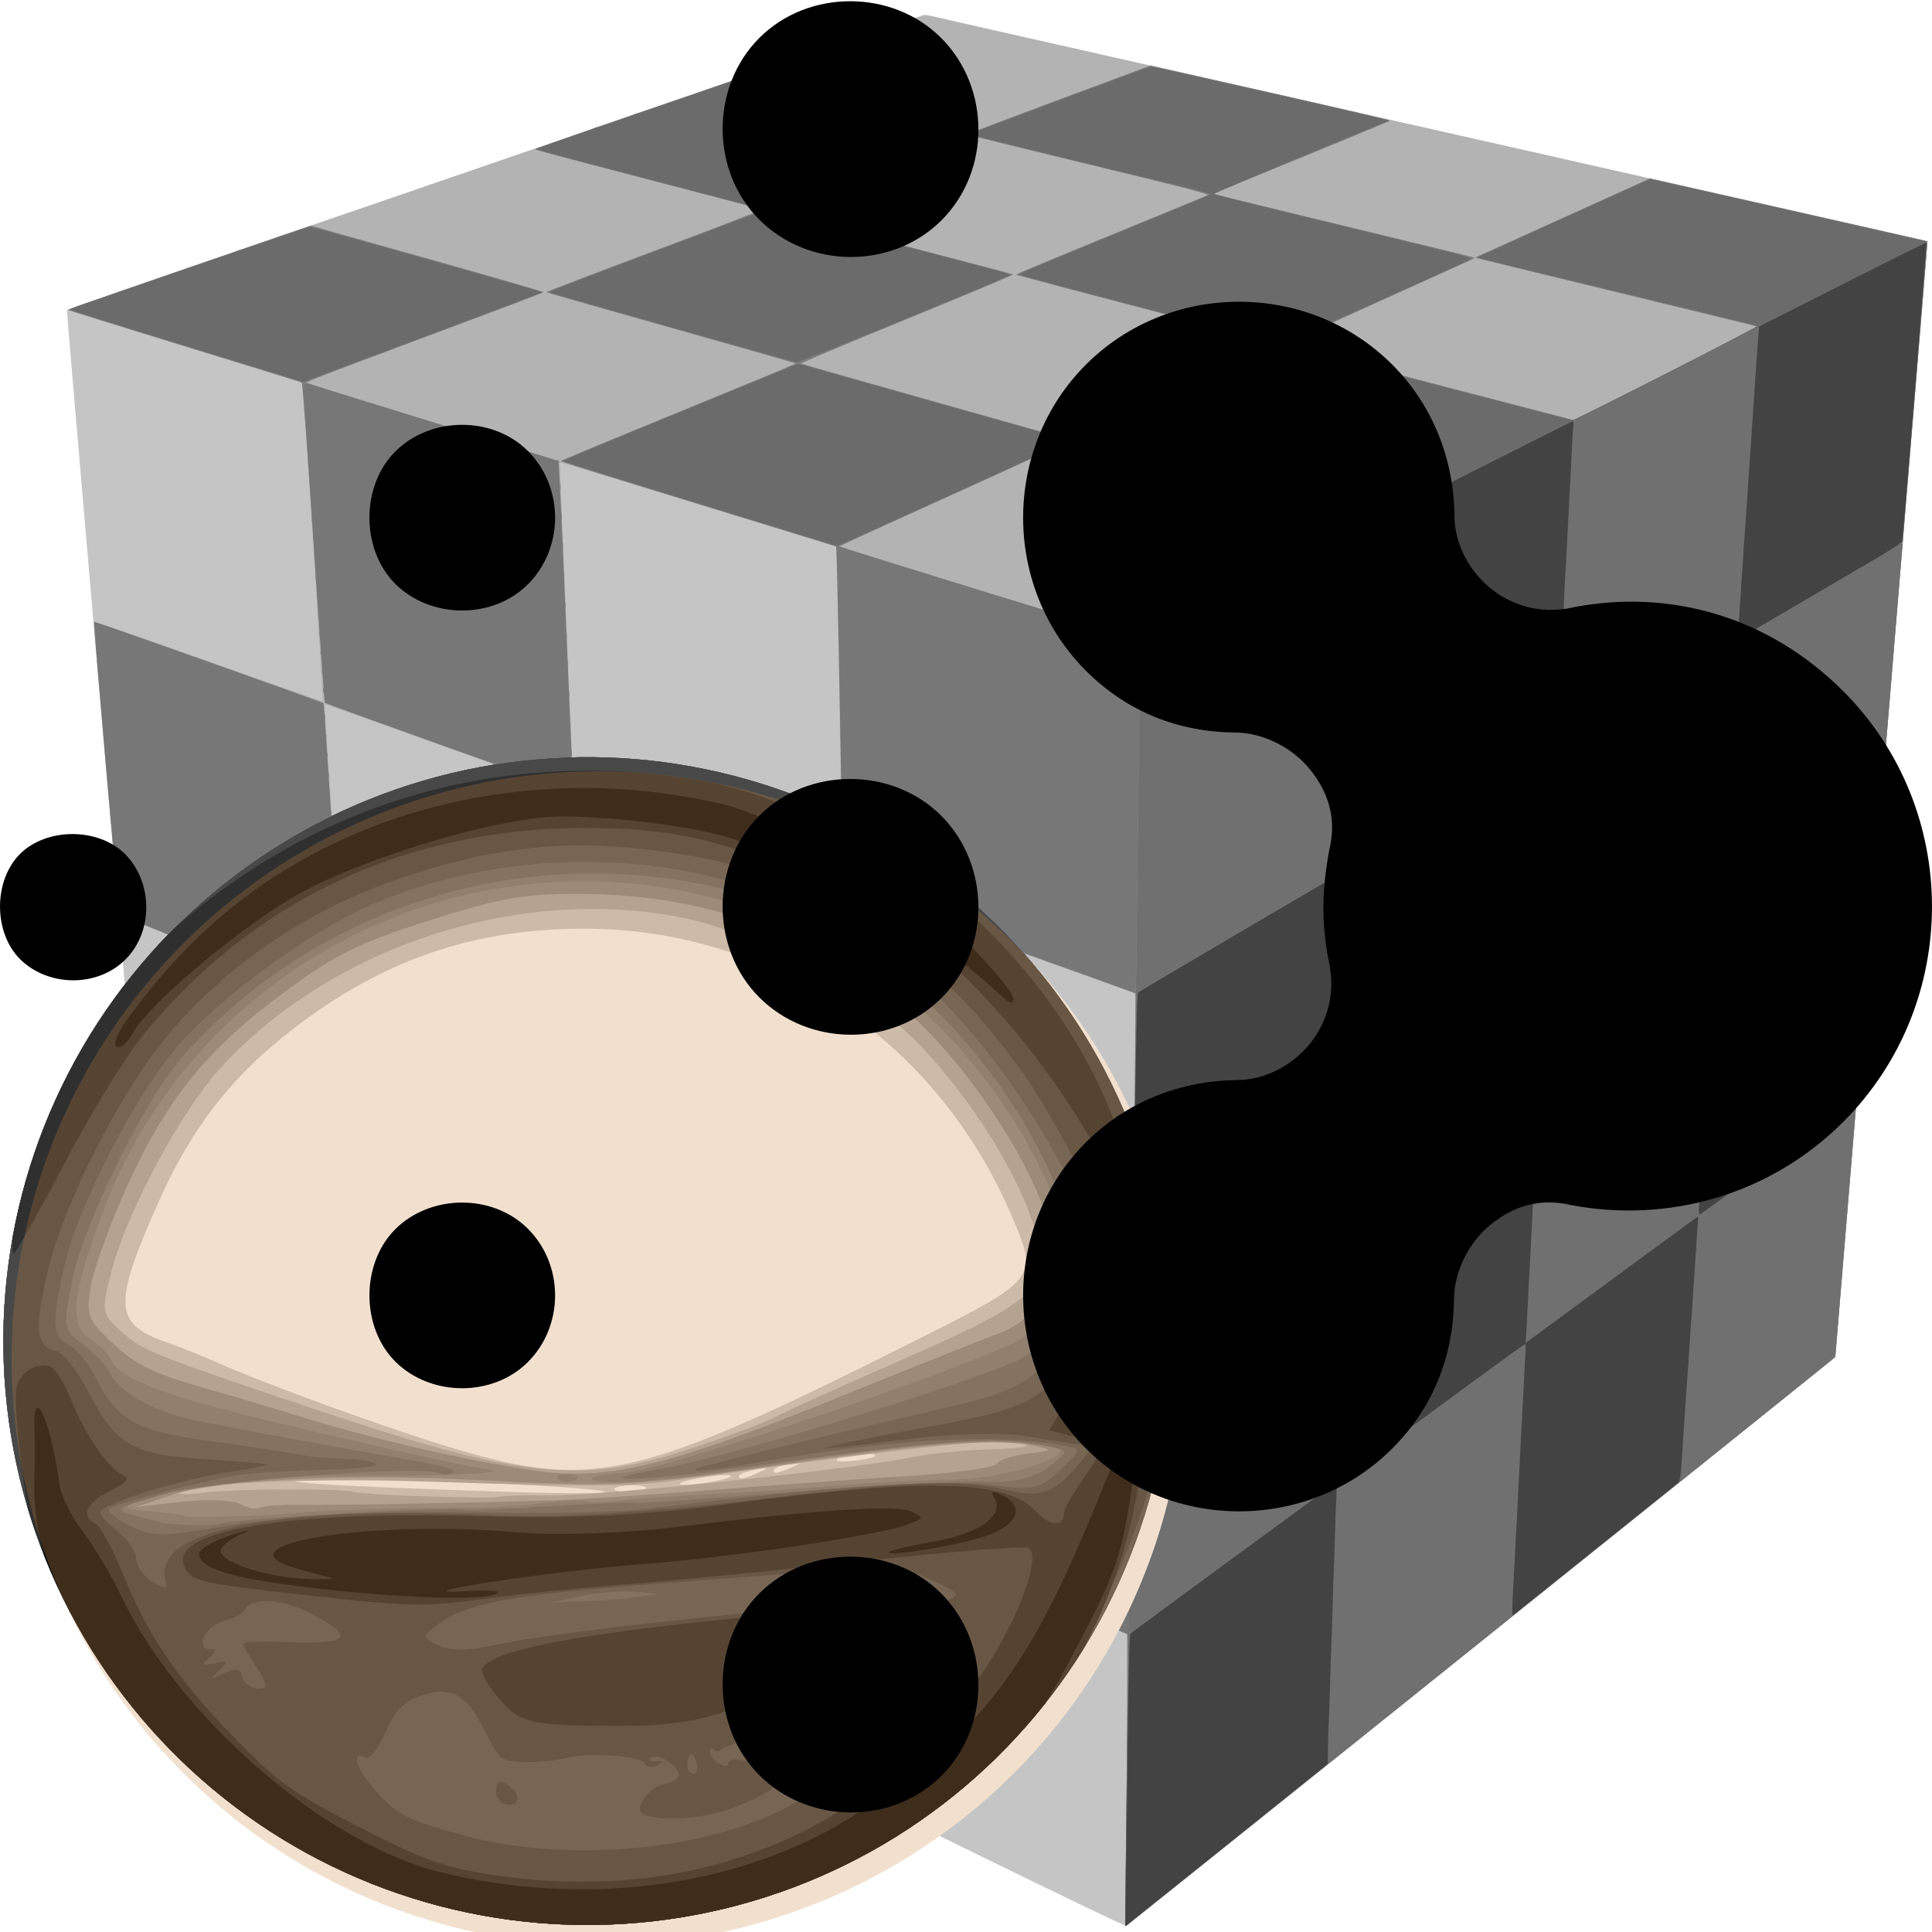 <?xml version="1.0" encoding="UTF-8" standalone="no"?>
<svg
   xmlns:dc="http://purl.org/dc/elements/1.1/"
   xmlns:cc="http://creativecommons.org/ns#"
   xmlns:rdf="http://www.w3.org/1999/02/22-rdf-syntax-ns#"
   xmlns:svg="http://www.w3.org/2000/svg"
   xmlns="http://www.w3.org/2000/svg"
   xmlns:xlink="http://www.w3.org/1999/xlink"
   xmlns:sodipodi="http://sodipodi.sourceforge.net/DTD/sodipodi-0.dtd"
   xmlns:inkscape="http://www.inkscape.org/namespaces/inkscape"
   width="30px"
   height="30px"
   id="svg4046"
   sodipodi:version="0.32"
   inkscape:version="0.46"
   sodipodi:docbase="/home/daniel/projects/k3d_artwork/Icon_parts"
   sodipodi:docname="LuxRenderMetalMaterial.svg"
   preserveAspectRatio="xMidYMid meet"
   zoomAndPan="magnify"
   version="1.0"
   contentScriptType="text/ecmascript"
   contentStyleType="text/css"
   inkscape:export-filename="/home/daniel/projects/k3d_artwork/Icon_parts/K3D_icon_template_1.svg.png"
   inkscape:export-xdpi="90"
   inkscape:export-ydpi="90"
   inkscape:output_extension="org.inkscape.output.svg.inkscape">
  <sodipodi:namedview
     id="base"
     pagecolor="#ffffff"
     bordercolor="#666666"
     borderopacity="1.0"
     inkscape:pageopacity="0.0"
     inkscape:pageshadow="2"
     inkscape:zoom="22.627417"
     inkscape:cx="12.383521"
     inkscape:cy="14.286083"
     inkscape:current-layer="g9504"
     inkscape:window-width="1680"
     inkscape:window-height="1015"
     inkscape:window-x="0"
     inkscape:window-y="6"
     showguides="true"
     inkscape:guide-bbox="true"
     showgrid="true"
     inkscape:snap-global="false">
    <inkscape:grid
       type="xygrid"
       id="grid3185"
       visible="true"
       enabled="true"
       empspacing="10"
       dotted="false"
       color="#0082ff"
       opacity="0.125"
       empcolor="#2b00ff"
       empopacity="0.251" />
    <inkscape:grid
       type="axonomgrid"
       id="grid3187"
       units="px"
       visible="true"
       enabled="true"
       color="#ff005c"
       opacity="0.125"
       empcolor="#d700ff"
       empopacity="0.125"
       spacingy="3.855px"
       gridanglex="30"
       gridanglez="30"
       empspacing="10"
       originx="1.6px"
       originy="-0.4px" />
  </sodipodi:namedview>
  <defs
     id="defs3">
    <linearGradient
       id="linearGradient6874">
      <stop
         style="stop-color:#9bfd96;stop-opacity:0.902;"
         offset="0"
         id="stop6876" />
      <stop
         style="stop-color:#348630;stop-opacity:0.455;"
         offset="1"
         id="stop6878" />
    </linearGradient>
    <linearGradient
       id="linearGradient4603">
      <stop
         id="stop4605"
         offset="0"
         style="stop-color:#ff1616;stop-opacity:1;" />
      <stop
         id="stop4607"
         offset="1"
         style="stop-color:#4f1414;stop-opacity:0.969;" />
    </linearGradient>
    <inkscape:perspective
       sodipodi:type="inkscape:persp3d"
       inkscape:vp_x="0 : 15 : 1"
       inkscape:vp_y="0 : 1000 : 0"
       inkscape:vp_z="30 : 15 : 1"
       inkscape:persp3d-origin="15 : 10 : 1"
       id="perspective22" />
    <linearGradient
       id="linearGradient3204">
      <stop
         id="stop3206"
         offset="0"
         style="stop-color:#5c5c5c;stop-opacity:1;" />
      <stop
         id="stop3208"
         offset="1"
         style="stop-color:#bab5ab;stop-opacity:0;" />
    </linearGradient>
    <marker
       inkscape:stockid="Arrow2Lend"
       orient="auto"
       refY="0.0"
       refX="0.0"
       id="Arrow2Lend"
       style="overflow:visible;">
      <path
         id="path3133"
         style="font-size:12.0;fill-rule:evenodd;stroke-width:0.625;stroke-linejoin:round;"
         d="M 8.719,4.034 L -2.207,0.016 L 8.719,-4.002 C 6.973,-1.63 6.983,1.616 8.719,4.034 z "
         transform="scale(1.1) rotate(180) translate(-5,0)" />
    </marker>
    <linearGradient
       id="linearGradient12426">
      <stop
         id="stop12427"
         offset="0"
         style="stop-color:#eae8e3;stop-opacity:1;" />
      <stop
         id="stop12428"
         offset="1"
         style="stop-color:#807d74;stop-opacity:1;" />
    </linearGradient>
    <linearGradient
       inkscape:collect="always"
       xlink:href="#linearGradient3204"
       id="linearGradient3202"
       x1="2.836"
       y1="3.152"
       x2="26.753"
       y2="26.597"
       gradientUnits="userSpaceOnUse" />
    <linearGradient
       inkscape:collect="always"
       xlink:href="#linearGradient3204"
       id="linearGradient3216"
       gradientUnits="userSpaceOnUse"
       x1="2.836"
       y1="3.152"
       x2="26.753"
       y2="26.597" />
    <clipPath
       clipPathUnits="userSpaceOnUse"
       id="clipPath6870">
      <path
         transform="matrix(32.46,0,0,32.46,-366.687,375.717)"
         d="M 25.477,9.533 A 13.755,13.755 0 1 1 -2.032,9.533 A 13.755,13.755 0 1 1 25.477,9.533 z"
         sodipodi:ry="13.754664"
         sodipodi:rx="13.754664"
         sodipodi:cy="9.5334377"
         sodipodi:cx="11.722188"
         id="path6872"
         style="opacity:1;fill:#000000;fill-opacity:1;fill-rule:evenodd;stroke:none;stroke-width:1;stroke-linecap:round;stroke-linejoin:round;stroke-miterlimit:4;stroke-dasharray:none;stroke-opacity:1"
         sodipodi:type="arc" />
    </clipPath>
    <radialGradient
       inkscape:collect="always"
       xlink:href="#linearGradient6874"
       id="radialGradient6880"
       cx="36.053"
       cy="4.034"
       fx="36.053"
       fy="4.034"
       r="13.755"
       gradientUnits="userSpaceOnUse"
       gradientTransform="matrix(-0.219,1.114,-1.222,-0.24,20.11,-34.705)" />
    <radialGradient
       inkscape:collect="always"
       xlink:href="#linearGradient6874"
       id="radialGradient6897"
       gradientUnits="userSpaceOnUse"
       gradientTransform="matrix(-0.219,1.114,-1.222,-0.24,20.11,-34.705)"
       cx="36.053"
       cy="4.034"
       fx="36.053"
       fy="4.034"
       r="13.755" />
    <radialGradient
       inkscape:collect="always"
       xlink:href="#linearGradient4603"
       id="radialGradient8819"
       gradientUnits="userSpaceOnUse"
       gradientTransform="matrix(-3.363258e-2,1.37,-1.634,-4.025606e-2,12.726,-11.675)"
       cx="11.416"
       cy="3.306"
       fx="11.416"
       fy="3.306"
       r="13.755" />
    <clipPath
       clipPathUnits="userSpaceOnUse"
       id="clipPath9500">
      <path
         transform="matrix(0.888,3.7145249e-8,-3.7145249e-8,0.888,68.526,-338.142)"
         d="M 392.949,669.514 A 93.944,93.944 0 1 1 205.061,669.514 A 93.944,93.944 0 1 1 392.949,669.514 z"
         sodipodi:ry="93.944183"
         sodipodi:rx="93.944183"
         sodipodi:cy="669.51434"
         sodipodi:cx="299.00516"
         id="path9502"
         style="opacity:0.749;fill:#ff8c00;fill-opacity:1;fill-rule:evenodd;stroke:none;stroke-width:1;stroke-linecap:round;stroke-linejoin:round;stroke-miterlimit:4;stroke-dasharray:none;stroke-opacity:1"
         sodipodi:type="arc" />
    </clipPath>
    <filter
       id="filter9620"
       inkscape:label="filter1">
      <feBlend
         blend="normal"
         id="feBlend9622" />
    </filter>
  </defs>
  <g
     inkscape:label="Layer 1"
     inkscape:groupmode="layer"
     id="layer1">
    <g
       id="g8586">
      <g
         id="g9517">
        <g
           id="g3241"
           transform="matrix(1.9441343e-2,0,0,1.9441343e-2,8.412,4.835)">
          <path
             style="fill:#c5c5c5"
             d="M 348.643,1232.81 C 284.843,1201.546 190.568,1155.365 139.143,1130.185 C 87.718,1105.005 3.343,1063.69 -48.357,1038.375 C -100.057,1013.061 -177.907,974.949 -221.357,953.683 L -300.357,915.018 L -319.075,698.583 C -329.37,579.544 -347.2,373.473 -358.697,240.648 C -370.195,107.823 -379.449,-1.025 -379.263,-1.236 C -378.953,-1.586 -285.747,-33.676 155.283,-185.276 L 305.923,-237.057 L 490.783,-195.286 C 592.456,-172.311 772.618,-131.606 891.143,-104.83 C 1009.668,-78.053 1106.713,-56.079 1106.799,-55.998 C 1106.884,-55.918 1098.225,49.448 1087.557,178.148 C 1076.888,306.848 1060.286,507.323 1050.663,623.648 L 1033.167,835.148 L 1029.405,838.286 C 1027.336,840.013 979.968,878.056 924.143,922.826 C 868.318,967.597 742.8,1068.286 645.214,1146.578 C 547.628,1224.871 467.078,1289.092 466.214,1289.291 C 465.35,1289.49 412.443,1264.073 348.643,1232.81 z"
             id="path3255" />
          <path
             style="fill:#b3b3b3"
             d="M 466.792,1197.41 C 467.424,1146.666 467.985,1094.348 468.037,1081.148 L 468.133,1057.148 L 359.089,1008.28 C 299.115,981.403 249.841,959.617 249.591,959.866 C 249.341,960.116 249.998,1010.907 251.05,1072.734 C 252.102,1134.562 252.846,1185.268 252.703,1185.414 C 252.395,1185.73 55.936,1089.712 54.995,1088.785 C 54.639,1088.435 52.268,1038.661 49.725,978.177 C 47.182,917.693 44.773,867.898 44.372,867.521 C 43.313,866.526 -142.089,783.546 -142.449,783.906 C -142.615,784.072 -139.602,832.284 -135.752,891.043 C -131.902,949.801 -128.929,998.053 -129.145,998.269 C -129.361,998.485 -167.972,979.839 -214.947,956.833 L -300.357,915.003 L -309.491,809.576 C -314.515,751.59 -318.565,704.075 -318.491,703.986 C -318.418,703.898 -279.258,721.349 -231.47,742.766 C -183.683,764.184 -144.385,781.509 -144.142,781.266 C -143.51,780.634 -157.788,559.63 -158.645,556.777 C -159.266,554.71 -170.654,549.833 -247.857,518.577 C -296.532,498.87 -336.683,482.612 -337.08,482.447 C -337.828,482.138 -358.179,250.333 -357.653,248.119 C -357.455,247.285 -327.278,257.62 -266.511,279.331 C -216.546,297.183 -175.39,311.514 -175.054,311.178 C -174.547,310.671 -190.608,57.472 -191.175,57.04 C -191.275,56.964 -233.549,43.933 -285.116,28.084 C -336.684,12.234 -378.534,-1.062 -378.116,-1.464 C -377.493,-2.063 -209.949,-59.954 -169.857,-73.422 C -163.532,-75.547 -149.132,-80.468 -137.857,-84.357 C -126.582,-88.246 -112.182,-93.194 -105.857,-95.351 C -99.532,-97.509 -85.132,-102.459 -73.857,-106.352 C -62.582,-110.245 -48.182,-115.192 -41.857,-117.346 C -35.532,-119.5 -21.807,-124.243 -11.357,-127.886 C 26.308,-141.017 121.874,-173.862 179.143,-193.359 C 185.468,-195.513 199.868,-200.459 211.143,-204.352 C 222.418,-208.245 236.818,-213.194 243.143,-215.349 C 249.468,-217.505 263.868,-222.471 275.143,-226.385 C 306.711,-237.343 305.66,-237.125 315.643,-234.792 C 322.322,-233.231 332.003,-231.008 337.643,-229.741 C 341.493,-228.877 349.143,-227.119 354.643,-225.835 C 363.484,-223.771 395.168,-216.66 399.143,-215.847 C 399.968,-215.679 406.778,-214.132 414.276,-212.411 C 421.775,-210.69 428.75,-209.11 429.776,-208.9 C 432.96,-208.249 441.289,-206.343 449.643,-204.355 C 454.043,-203.307 458.768,-202.242 460.143,-201.986 C 461.518,-201.731 466.918,-200.529 472.143,-199.314 C 477.368,-198.1 482.768,-196.889 484.143,-196.624 C 489.683,-195.553 673.174,-154.104 680.143,-152.349 C 684.268,-151.31 688.768,-150.254 690.143,-150.003 C 691.518,-149.752 698.778,-148.137 706.276,-146.414 C 713.775,-144.692 720.75,-143.11 721.776,-142.9 C 724.96,-142.249 733.289,-140.343 741.643,-138.355 C 746.043,-137.307 750.768,-136.242 752.143,-135.986 C 753.518,-135.731 758.918,-134.525 764.143,-133.306 C 769.368,-132.087 776.343,-130.531 779.643,-129.849 C 782.943,-129.167 791.718,-127.204 799.143,-125.488 C 825.544,-119.384 834.669,-117.3 836.643,-116.923 C 837.743,-116.713 844.778,-115.132 852.276,-113.411 C 859.775,-111.69 866.75,-110.112 867.776,-109.904 C 873.678,-108.71 1106.601,-56.176 1106.799,-55.995 C 1106.884,-55.916 1098.225,49.448 1087.557,178.148 C 1076.888,306.848 1060.286,507.323 1050.663,623.648 L 1033.167,835.148 L 1029.405,838.286 C 1027.336,840.013 979.968,878.056 924.143,922.826 C 868.318,967.597 742.843,1068.251 645.31,1146.501 C 547.777,1224.751 467.452,1288.976 466.81,1289.223 C 465.921,1289.565 465.916,1267.722 466.792,1197.41 z M 246.288,828.335 C 245.259,767.937 244.017,718.144 243.53,717.683 C 242.316,716.537 36.867,633.59 36.399,634.058 C 35.908,634.549 45.699,866.541 46.233,867.061 C 46.458,867.281 91.868,887.727 147.143,912.497 L 247.643,957.534 L 247.901,947.841 C 248.043,942.51 247.317,888.732 246.288,828.335 z M 473.162,658.862 C 473.846,596.555 474.172,545.344 473.887,545.058 C 473.006,544.177 241.748,461.709 241.33,462.127 C 240.941,462.516 245.035,716.926 245.435,717.217 C 245.55,717.3 296.268,737.823 358.143,762.824 L 470.643,808.279 L 471.281,790.213 C 471.631,780.277 472.478,721.169 473.162,658.862 z M 34.821,621.898 C 34.486,616.535 32.11,561.073 29.54,498.648 C 26.97,436.223 24.592,384.843 24.255,384.47 C 23.538,383.675 -173.011,313.428 -173.316,313.858 C -173.86,314.626 -157.677,554.187 -157.064,554.443 C -135.19,563.589 33.079,631.485 34.036,631.551 C 35.176,631.63 35.319,629.88 34.821,621.898 z M 237.867,318.148 L 235.643,188.148 L 125.377,154.247 C 64.731,135.602 14.946,120.527 14.745,120.747 C 14.307,121.225 25.255,382.979 25.735,383.527 C 25.918,383.735 74.122,401.07 132.855,422.048 L 239.643,460.19 L 239.867,454.169 C 239.99,450.857 239.09,389.648 237.867,318.148 z"
             id="path3253" />
          <path
             style="fill:#777777"
             d="M 466.812,1216.007 C 467.269,1175.384 467.643,1122.887 467.643,1099.346 L 467.643,1056.545 L 358.643,1007.675 C 249.926,958.933 249.642,958.813 249.283,961.477 C 249.086,962.946 249.691,1011.848 250.629,1070.148 C 251.567,1128.448 252.178,1178.207 251.988,1180.724 L 251.643,1185.3 L 154.143,1137.518 C 100.518,1111.238 56.224,1089.577 55.712,1089.382 C 54.92,1089.08 44.952,868.753 45.689,867.832 C 45.828,867.658 91.191,887.796 146.496,912.582 C 201.801,937.368 247.517,957.648 248.087,957.648 C 248.767,957.648 248.955,954.121 248.632,947.398 C 247.89,931.905 244.77,718.687 245.279,718.179 C 245.522,717.935 296.301,738.181 358.121,763.17 C 419.94,788.159 470.773,808.352 471.082,808.043 C 471.62,807.506 474.998,545.545 474.477,544.772 C 474.091,544.198 242.8,461.663 241.557,461.655 C 240.824,461.65 240.58,464.983 240.805,471.898 C 240.989,477.535 241.808,528.723 242.626,585.648 C 243.444,642.573 244.336,695.335 244.609,702.898 C 244.949,712.31 244.768,716.648 244.035,716.648 C 243.446,716.648 196.635,697.918 140.009,675.026 C 83.383,652.134 36.749,633.708 36.378,634.08 C 36.006,634.451 37.883,686.724 40.55,750.241 C 43.216,813.758 45.154,865.97 44.856,866.268 C 44.559,866.566 2.377,848.011 -48.88,825.036 C -119,793.605 -142.275,782.753 -142.879,781.205 C -143.32,780.074 -146.912,728.748 -150.859,667.148 C -154.807,605.548 -158.334,554.875 -158.697,554.542 C -159.06,554.208 -199.182,537.862 -247.857,518.216 C -296.532,498.57 -336.704,482.161 -337.127,481.752 C -338.037,480.873 -358.266,248.724 -357.5,247.957 C -357.055,247.513 -175.137,312.035 -174.203,312.968 C -174.022,313.149 -170.499,365.689 -166.373,429.723 C -162.247,493.756 -158.53,548.104 -158.114,550.495 L -157.357,554.842 L -61.357,593.64 L 34.643,632.437 L 34.929,627.792 C 35.086,625.238 32.945,569.639 30.171,504.238 C 27.398,438.838 25.363,385.095 25.649,384.808 C 25.936,384.522 74.177,401.455 132.853,422.438 C 191.529,443.42 239.756,460.368 240.025,460.099 C 240.946,459.178 236.049,188.207 235.102,187.672 C 234.593,187.384 184.902,172.073 124.678,153.648 C 64.454,135.223 15.172,119.893 15.162,119.581 C 15.151,119.269 57.436,101.719 109.128,80.581 C 160.819,59.443 203.119,41.921 203.128,41.645 C 203.136,41.368 158.48,28.581 103.893,13.23 C 49.305,-2.121 4.329,-14.945 3.946,-15.267 C 3.562,-15.589 42.361,-30.467 90.164,-48.33 C 137.968,-66.193 176.531,-81.098 175.861,-81.453 C 175.191,-81.808 134.368,-92.556 85.143,-105.338 C 35.918,-118.119 -4.685,-128.877 -5.086,-129.243 C -5.486,-129.609 30.616,-142.439 75.142,-157.753 L 156.098,-185.597 L 246.37,-163.812 C 296.02,-151.83 336.973,-141.748 337.376,-141.407 C 337.779,-141.066 302.573,-127.526 259.14,-111.319 C 215.708,-95.112 180.165,-81.621 180.157,-81.338 C 180.149,-81.056 224.13,-69.396 277.893,-55.428 C 331.655,-41.46 375.948,-29.766 376.321,-29.442 C 376.694,-29.117 338.551,-13.129 291.56,6.087 C 244.569,25.304 206.464,41.318 206.882,41.674 C 207.301,42.029 255.343,55.73 313.643,72.12 C 371.943,88.51 420.455,102.216 421.447,102.576 C 422.677,103.023 393.734,116.591 330.624,145.154 C 279.679,168.21 237.846,187.32 237.661,187.619 C 237.293,188.214 475.782,261.677 478.025,261.659 C 479.27,261.649 660.249,170.406 659.822,170.004 C 659.723,169.911 607.443,155.15 543.643,137.201 C 479.843,119.252 426.743,104.193 425.643,103.735 C 423.255,102.743 415.451,106.433 515.809,61.101 C 557.151,42.427 590.676,26.875 590.309,26.541 C 589.943,26.207 542.28,13.626 484.393,-1.418 C 426.505,-16.461 379.143,-29.057 379.143,-29.409 C 379.143,-29.761 413.005,-43.898 454.393,-60.825 C 495.78,-77.752 530.653,-92.119 531.888,-92.752 C 533.794,-93.729 519.492,-97.443 437.138,-117.358 C 383.791,-130.259 340.147,-141.048 340.153,-141.333 C 340.159,-141.619 373.022,-154.115 413.182,-169.104 L 486.201,-196.356 L 582.18,-174.662 C 634.968,-162.73 677.818,-152.652 677.401,-152.265 C 676.984,-151.879 645.593,-138.87 607.643,-123.357 C 541.163,-96.182 534.672,-93.449 536.458,-93.383 C 537.734,-93.335 744.605,-43.214 744.957,-42.867 C 745.13,-42.697 742.88,-41.473 739.957,-40.147 C 737.034,-38.821 702.858,-23.363 664.009,-5.794 C 625.161,11.774 593.886,26.435 594.509,26.786 C 595.133,27.137 647.145,40.827 710.092,57.209 L 824.542,86.994 L 867.592,65.18 C 943.764,26.582 971.273,12.444 970.91,12.081 C 970.714,11.886 920.192,-0.462 858.637,-15.358 C 797.082,-30.254 746.527,-42.634 746.292,-42.869 C 746.058,-43.104 746.94,-43.718 748.254,-44.234 C 749.568,-44.75 780.914,-58.897 817.913,-75.672 L 885.182,-106.173 L 995.913,-81.155 C 1056.814,-67.395 1106.713,-56.073 1106.799,-55.995 C 1106.884,-55.916 1098.225,49.448 1087.557,178.148 C 1076.888,306.848 1060.286,507.323 1050.663,623.648 L 1033.167,835.148 L 1029.405,838.286 C 1027.336,840.013 979.968,878.056 924.143,922.826 C 868.318,967.597 742.993,1068.128 645.643,1146.229 C 548.293,1224.329 468.044,1288.598 467.312,1289.047 C 466.207,1289.727 466.122,1277.378 466.812,1216.007 z M -215.357,956.739 L -300.357,915.004 L -308.997,815.076 C -313.749,760.116 -317.868,712.575 -318.149,709.431 L -318.662,703.713 L -314.009,706.03 C -311.451,707.305 -271.895,725.124 -226.107,745.628 C -146.19,781.417 -142.857,783.015 -142.857,785.551 C -142.857,788.906 -130.14,985.171 -129.422,992.898 C -129.128,996.06 -129.218,998.609 -129.622,998.561 C -130.027,998.513 -168.607,979.693 -215.357,956.739 z M -74.357,348.491 C -128.257,329.219 -172.717,313.113 -173.157,312.699 C -173.598,312.286 -177.708,254.676 -182.292,184.678 C -187.465,105.697 -191.026,57.161 -191.679,56.758 C -192.257,56.401 -234.384,43.322 -285.294,27.694 C -336.204,12.067 -377.857,-1.005 -377.857,-1.354 C -377.857,-1.703 -334.39,-16.931 -281.263,-35.193 L -184.669,-68.397 L -91.329,-42.125 C -39.993,-27.675 1.702,-15.564 1.326,-15.212 C 0.95,-14.86 -41.991,1.34 -94.099,20.788 C -146.207,40.236 -188.844,56.389 -188.849,56.684 C -188.853,56.979 -143.52,71.118 -88.107,88.103 C -32.695,105.088 12.949,119.246 13.324,119.566 C 13.698,119.886 16.281,174.823 19.063,241.648 C 21.846,308.473 24.406,367.76 24.752,373.398 C 25.098,379.035 24.991,383.622 24.512,383.589 C 24.034,383.557 -20.457,367.763 -74.357,348.491 z"
             id="path3251" />
          <path
             style="fill:#7e7e7e"
             d="M 466.491,1240.058 C 466.863,1212.607 467.442,1159.548 467.779,1122.148 C 468.116,1084.748 469.029,1003.973 469.808,942.648 C 473.503,651.537 474.665,545.127 474.15,544.889 C 473.842,544.747 473.897,540.022 474.273,534.389 C 474.648,528.756 475.465,471.048 476.087,406.148 C 476.71,341.248 477.314,282.378 477.431,275.326 L 477.643,262.504 L 541.643,230.137 C 576.843,212.335 617.931,191.509 632.949,183.857 L 660.255,169.943 L 653.949,168.19 C 608.436,155.536 424.664,103.503 424.339,103.178 C 423.81,102.648 422.685,103.165 515.809,61.101 C 557.151,42.427 590.676,26.875 590.309,26.541 C 589.943,26.207 542.28,13.626 484.393,-1.418 C 426.505,-16.461 379.143,-29.057 379.143,-29.409 C 379.143,-29.761 413.005,-43.898 454.393,-60.825 C 495.78,-77.752 530.653,-92.119 531.888,-92.752 C 533.794,-93.729 519.492,-97.443 437.138,-117.358 C 383.791,-130.259 340.148,-141.048 340.153,-141.333 C 340.171,-142.222 484.452,-195.754 486.428,-195.606 C 487.456,-195.528 500.3,-192.754 514.97,-189.442 C 529.64,-186.129 542.768,-183.199 544.143,-182.93 C 545.518,-182.661 552.277,-181.114 559.163,-179.493 C 566.049,-177.871 573.024,-176.294 574.663,-175.987 C 584.379,-174.167 677.127,-152.762 677.134,-152.338 C 677.139,-152.055 657.455,-143.768 633.393,-133.921 C 609.33,-124.074 577.592,-111.082 562.862,-105.049 C 548.133,-99.016 536.212,-93.949 536.372,-93.79 C 536.531,-93.63 583.458,-82.177 640.652,-68.338 C 697.847,-54.499 744.784,-43.037 744.957,-42.867 C 745.13,-42.697 742.88,-41.473 739.957,-40.147 C 737.034,-38.821 702.858,-23.363 664.009,-5.794 C 625.161,11.774 593.886,26.435 594.509,26.786 C 595.133,27.137 647.145,40.827 710.092,57.209 L 824.542,86.994 L 867.592,65.18 C 943.764,26.582 971.273,12.444 970.91,12.081 C 970.714,11.886 920.192,-0.462 858.637,-15.358 C 797.082,-30.254 746.527,-42.634 746.292,-42.869 C 746.058,-43.104 746.94,-43.718 748.254,-44.234 C 749.568,-44.75 780.931,-58.905 817.951,-75.69 C 876.329,-102.159 885.616,-106.089 887.951,-105.311 C 890.185,-104.567 974.146,-85.511 982.143,-83.934 C 983.518,-83.663 990.277,-82.114 997.163,-80.493 C 1004.049,-78.871 1011.024,-77.295 1012.663,-76.99 C 1014.302,-76.685 1036.118,-71.755 1061.143,-66.035 L 1106.643,-55.635 L 1106.378,-51.244 C 1106.132,-47.161 1094.951,88.282 1050.621,624.148 L 1033.166,835.148 L 1029.405,838.286 C 1027.336,840.013 979.968,878.056 924.143,922.826 C 868.318,967.597 742.993,1068.128 645.643,1146.229 C 548.293,1224.329 468.007,1288.621 467.23,1289.099 C 466.016,1289.845 465.911,1282.927 466.491,1240.058 z M 251.531,1143.148 C 251.533,1135.998 251.692,1133.204 251.885,1136.939 C 252.078,1140.675 252.077,1146.525 251.882,1149.939 C 251.688,1153.354 251.53,1150.298 251.531,1143.148 z M 250.528,1082.648 C 250.528,1075.773 250.688,1072.96 250.883,1076.398 C 251.079,1079.835 251.079,1085.46 250.883,1088.898 C 250.688,1092.335 250.528,1089.523 250.528,1082.648 z M 54.443,1080.648 C 54.443,1077.623 54.63,1076.385 54.859,1077.898 C 55.088,1079.41 55.088,1081.885 54.859,1083.398 C 54.63,1084.91 54.443,1083.673 54.443,1080.648 z M 53.443,1056.648 C 53.443,1053.623 53.63,1052.385 53.859,1053.898 C 54.088,1055.41 54.088,1057.885 53.859,1059.398 C 53.63,1060.91 53.443,1059.673 53.443,1056.648 z M 52.429,1033.148 C 52.436,1030.398 52.631,1029.392 52.86,1030.912 C 53.09,1032.432 53.084,1034.682 52.847,1035.912 C 52.609,1037.142 52.421,1035.898 52.429,1033.148 z M 249.531,1022.148 C 249.533,1014.998 249.692,1012.204 249.885,1015.939 C 250.078,1019.675 250.077,1025.525 249.882,1028.939 C 249.688,1032.354 249.53,1029.298 249.531,1022.148 z M 51.443,1009.648 C 51.443,1006.623 51.63,1005.385 51.859,1006.898 C 52.088,1008.41 52.088,1010.885 51.859,1012.398 C 51.63,1013.91 51.443,1012.673 51.443,1009.648 z M -129.699,996.648 C -129.699,995.273 -129.472,994.71 -129.195,995.398 C -128.917,996.085 -128.917,997.21 -129.195,997.898 C -129.472,998.585 -129.699,998.023 -129.699,996.648 z M 50.443,985.648 C 50.443,982.623 50.63,981.385 50.859,982.898 C 51.088,984.41 51.088,986.885 50.859,988.398 C 50.63,989.91 50.443,988.673 50.443,985.648 z M -130.625,982.648 C -130.625,980.723 -130.419,979.935 -130.168,980.898 C -129.916,981.86 -129.916,983.435 -130.168,984.398 C -130.419,985.36 -130.625,984.573 -130.625,982.648 z M 247.969,965.646 C 247.79,961.244 247.98,957.644 248.393,957.646 C 248.805,957.647 249.143,961.248 249.143,965.648 C 249.143,970.048 248.952,973.648 248.719,973.648 C 248.486,973.648 248.148,970.047 247.969,965.646 z M -131.625,966.648 C -131.625,964.723 -131.419,963.935 -131.168,964.898 C -130.916,965.86 -130.916,967.435 -131.168,968.398 C -131.419,969.36 -131.625,968.573 -131.625,966.648 z M 49.443,961.648 C 49.443,958.623 49.63,957.385 49.859,958.898 C 50.088,960.41 50.088,962.885 49.859,964.398 C 49.63,965.91 49.443,964.673 49.443,961.648 z M -132.625,951.648 C -132.625,949.723 -132.419,948.935 -132.168,949.898 C -131.916,950.86 -131.916,952.435 -132.168,953.398 C -132.419,954.36 -132.625,953.573 -132.625,951.648 z M 248.531,938.148 C 248.533,930.998 248.692,928.204 248.885,931.939 C 249.078,935.675 249.077,941.525 248.882,944.939 C 248.688,948.354 248.53,945.298 248.531,938.148 z M 48.429,938.148 C 48.436,935.398 48.631,934.392 48.86,935.912 C 49.09,937.432 49.084,939.682 48.847,940.912 C 48.609,942.142 48.421,940.898 48.429,938.148 z M -133.625,936.648 C -133.625,934.723 -133.419,933.935 -133.168,934.898 C -132.916,935.86 -132.916,937.435 -133.168,938.398 C -133.419,939.36 -133.625,938.573 -133.625,936.648 z M -134.625,920.648 C -134.625,918.723 -134.419,917.935 -134.168,918.898 C -133.916,919.86 -133.916,921.435 -134.168,922.398 C -134.419,923.36 -134.625,922.573 -134.625,920.648 z M 47.443,914.648 C 47.443,911.623 47.63,910.385 47.859,911.898 C 48.088,913.41 48.088,915.885 47.859,917.398 C 47.63,918.91 47.443,917.673 47.443,914.648 z M -135.625,905.648 C -135.625,903.723 -135.419,902.935 -135.168,903.898 C -134.916,904.86 -134.916,906.435 -135.168,907.398 C -135.419,908.36 -135.625,907.573 -135.625,905.648 z M 46.443,890.648 C 46.443,887.623 46.63,886.385 46.859,887.898 C 47.088,889.41 47.088,891.885 46.859,893.398 C 46.63,894.91 46.443,893.673 46.443,890.648 z M -136.625,890.648 C -136.625,888.723 -136.419,887.935 -136.168,888.898 C -135.916,889.86 -135.916,891.435 -136.168,892.398 C -136.419,893.36 -136.625,892.573 -136.625,890.648 z M 247.531,877.148 C 247.533,869.998 247.692,867.204 247.885,870.939 C 248.078,874.675 248.077,880.525 247.882,883.939 C 247.688,887.354 247.53,884.298 247.531,877.148 z M -137.605,875.148 C -137.594,872.948 -137.389,872.166 -137.15,873.41 C -136.911,874.653 -136.92,876.453 -137.17,877.41 C -137.42,878.366 -137.616,877.348 -137.605,875.148 z M 45.143,869.648 C 45.143,868.548 45.551,867.648 46.049,867.648 C 46.548,867.648 46.72,868.548 46.433,869.648 C 46.145,870.748 45.737,871.648 45.526,871.648 C 45.315,871.648 45.143,870.748 45.143,869.648 z M -138.625,859.648 C -138.625,857.723 -138.419,856.935 -138.168,857.898 C -137.916,858.86 -137.916,860.435 -138.168,861.398 C -138.419,862.36 -138.625,861.573 -138.625,859.648 z M 44.443,852.648 C 44.443,849.623 44.63,848.385 44.859,849.898 C 45.088,851.41 45.088,853.885 44.859,855.398 C 44.63,856.91 44.443,855.673 44.443,852.648 z M -139.625,844.648 C -139.625,842.723 -139.419,841.935 -139.168,842.898 C -138.916,843.86 -138.916,845.435 -139.168,846.398 C -139.419,847.36 -139.625,846.573 -139.625,844.648 z M 43.443,828.648 C 43.443,825.623 43.63,824.385 43.859,825.898 C 44.088,827.41 44.088,829.885 43.859,831.398 C 43.63,832.91 43.443,831.673 43.443,828.648 z M -140.625,829.648 C -140.625,827.723 -140.419,826.935 -140.168,827.898 C -139.916,828.86 -139.916,830.435 -140.168,831.398 C -140.419,832.36 -140.625,831.573 -140.625,829.648 z M 246.531,817.148 C 246.533,809.998 246.692,807.204 246.885,810.939 C 247.078,814.675 247.077,820.525 246.882,823.939 C 246.688,827.354 246.53,824.298 246.531,817.148 z M -141.625,813.648 C -141.625,811.723 -141.419,810.935 -141.168,811.898 C -140.916,812.86 -140.916,814.435 -141.168,815.398 C -141.419,816.36 -141.625,815.573 -141.625,813.648 z M 42.443,804.648 C 42.443,801.623 42.63,800.385 42.859,801.898 C 43.088,803.41 43.088,805.885 42.859,807.398 C 42.63,808.91 42.443,807.673 42.443,804.648 z M -142.625,798.648 C -142.625,796.723 -142.419,795.935 -142.168,796.898 C -141.916,797.86 -141.916,799.435 -142.168,800.398 C -142.419,801.36 -142.625,800.573 -142.625,798.648 z M -143.699,784.648 C -143.699,783.273 -143.472,782.71 -143.195,783.398 C -142.917,784.085 -142.917,785.21 -143.195,785.898 C -143.472,786.585 -143.699,786.023 -143.699,784.648 z M 41.429,781.148 C 41.436,778.398 41.631,777.392 41.86,778.912 C 42.09,780.432 42.084,782.682 41.847,783.912 C 41.609,785.142 41.421,783.898 41.429,781.148 z M -143.625,777.648 C -143.625,775.723 -143.419,774.935 -143.168,775.898 C -142.916,776.86 -142.916,778.435 -143.168,779.398 C -143.419,780.36 -143.625,779.573 -143.625,777.648 z M 245.531,756.148 C 245.533,748.998 245.692,746.204 245.885,749.939 C 246.078,753.675 246.077,759.525 245.882,762.939 C 245.688,766.354 245.53,763.298 245.531,756.148 z M -144.605,762.148 C -144.594,759.948 -144.389,759.166 -144.15,760.41 C -143.911,761.653 -143.92,763.453 -144.17,764.41 C -144.42,765.366 -144.616,764.348 -144.605,762.148 z M 40.443,757.648 C 40.443,754.623 40.63,753.385 40.859,754.898 C 41.088,756.41 41.088,758.885 40.859,760.398 C 40.63,761.91 40.443,760.673 40.443,757.648 z M -145.625,746.648 C -145.625,744.723 -145.419,743.935 -145.168,744.898 C -144.916,745.86 -144.916,747.435 -145.168,748.398 C -145.419,749.36 -145.625,748.573 -145.625,746.648 z M 39.443,733.648 C 39.443,730.623 39.63,729.385 39.859,730.898 C 40.088,732.41 40.088,734.885 39.859,736.398 C 39.63,737.91 39.443,736.673 39.443,733.648 z M -146.625,731.648 C -146.625,729.723 -146.419,728.935 -146.168,729.898 C -145.916,730.86 -145.916,732.435 -146.168,733.398 C -146.419,734.36 -146.625,733.573 -146.625,731.648 z M -147.625,716.648 C -147.625,714.723 -147.419,713.935 -147.168,714.898 C -146.916,715.86 -146.916,717.435 -147.168,718.398 C -147.419,719.36 -147.625,718.573 -147.625,716.648 z M 244.429,712.148 C 244.436,709.398 244.631,708.392 244.86,709.912 C 245.09,711.432 245.084,713.682 244.847,714.912 C 244.609,716.142 244.421,714.898 244.429,712.148 z M 38.429,710.148 C 38.436,707.398 38.631,706.392 38.86,707.912 C 39.09,709.432 39.084,711.682 38.847,712.912 C 38.609,714.142 38.421,712.898 38.429,710.148 z M -148.625,700.648 C -148.625,698.723 -148.419,697.935 -148.168,698.898 C -147.916,699.86 -147.916,701.435 -148.168,702.398 C -148.419,703.36 -148.625,702.573 -148.625,700.648 z M 37.429,686.148 C 37.436,683.398 37.631,682.392 37.86,683.912 C 38.09,685.432 38.084,687.682 37.847,688.912 C 37.609,690.142 37.421,688.898 37.429,686.148 z M -149.625,685.648 C -149.625,683.723 -149.419,682.935 -149.168,683.898 C -148.916,684.86 -148.916,686.435 -149.168,687.398 C -149.419,688.36 -149.625,687.573 -149.625,685.648 z M -150.625,670.648 C -150.625,668.723 -150.419,667.935 -150.168,668.898 C -149.916,669.86 -149.916,671.435 -150.168,672.398 C -150.419,673.36 -150.625,672.573 -150.625,670.648 z M 243.531,659.148 C 243.533,651.998 243.692,649.204 243.885,652.939 C 244.078,656.675 244.077,662.525 243.882,665.939 C 243.688,669.354 243.53,666.298 243.531,659.148 z M 36.443,662.648 C 36.443,659.623 36.63,658.385 36.859,659.898 C 37.088,661.41 37.088,663.885 36.859,665.398 C 36.63,666.91 36.443,665.673 36.443,662.648 z M -151.625,654.648 C -151.625,652.723 -151.419,651.935 -151.168,652.898 C -150.916,653.86 -150.916,655.435 -151.168,656.398 C -151.419,657.36 -151.625,656.573 -151.625,654.648 z M 35.143,634.148 C 35.143,628.74 35.398,624.569 35.709,624.88 C 36.425,625.597 36.395,642.729 35.676,643.448 C 35.383,643.741 35.143,639.556 35.143,634.148 z M -152.625,639.648 C -152.625,637.723 -152.419,636.935 -152.168,637.898 C -151.916,638.86 -151.916,640.435 -152.168,641.398 C -152.419,642.36 -152.625,641.573 -152.625,639.648 z M -153.625,624.648 C -153.625,622.723 -153.419,621.935 -153.168,622.898 C -152.916,623.86 -152.916,625.435 -153.168,626.398 C -153.419,627.36 -153.625,626.573 -153.625,624.648 z M -154.625,608.648 C -154.625,606.723 -154.419,605.935 -154.168,606.898 C -153.916,607.86 -153.916,609.435 -154.168,610.398 C -154.419,611.36 -154.625,610.573 -154.625,608.648 z M 242.531,599.148 C 242.533,591.998 242.692,589.204 242.885,592.939 C 243.078,596.675 243.077,602.525 242.882,605.939 C 242.688,609.354 242.53,606.298 242.531,599.148 z M 34.443,605.648 C 34.443,602.623 34.63,601.385 34.859,602.898 C 35.088,604.41 35.088,606.885 34.859,608.398 C 34.63,609.91 34.443,608.673 34.443,605.648 z M -155.625,593.648 C -155.625,591.723 -155.419,590.935 -155.168,591.898 C -154.916,592.86 -154.916,594.435 -155.168,595.398 C -155.419,596.36 -155.625,595.573 -155.625,593.648 z M 33.429,582.148 C 33.436,579.398 33.631,578.392 33.86,579.912 C 34.09,581.432 34.084,583.682 33.847,584.912 C 33.609,586.142 33.421,584.898 33.429,582.148 z M -156.625,578.648 C -156.625,576.723 -156.419,575.935 -156.168,576.898 C -155.916,577.86 -155.916,579.435 -156.168,580.398 C -156.419,581.36 -156.625,580.573 -156.625,578.648 z M -157.605,563.148 C -157.594,560.948 -157.389,560.166 -157.15,561.41 C -156.911,562.653 -156.92,564.453 -157.17,565.41 C -157.42,566.366 -157.616,565.348 -157.605,563.148 z M 32.429,558.148 C 32.436,555.398 32.631,554.392 32.86,555.912 C 33.09,557.432 33.084,559.682 32.847,560.912 C 32.609,562.142 32.421,560.898 32.429,558.148 z M -158.483,554.181 C -158.792,553.374 -158.853,552.136 -158.617,551.431 C -158.381,550.725 -157.951,551.385 -157.661,552.898 C -157.096,555.851 -157.562,556.58 -158.483,554.181 z M 241.531,538.148 C 241.533,530.998 241.692,528.204 241.885,531.939 C 242.078,535.675 242.077,541.525 241.882,544.939 C 241.688,548.354 241.53,545.298 241.531,538.148 z M -159.625,538.648 C -159.625,536.723 -159.419,535.935 -159.168,536.898 C -158.916,537.86 -158.916,539.435 -159.168,540.398 C -159.419,541.36 -159.625,540.573 -159.625,538.648 z M 31.443,534.648 C 31.443,531.623 31.63,530.385 31.859,531.898 C 32.088,533.41 32.088,535.885 31.859,537.398 C 31.63,538.91 31.443,537.673 31.443,534.648 z M -160.605,523.148 C -160.594,520.948 -160.389,520.166 -160.15,521.41 C -159.911,522.653 -159.92,524.453 -160.17,525.41 C -160.42,526.366 -160.616,525.348 -160.605,523.148 z M 30.443,510.648 C 30.443,507.623 30.63,506.385 30.859,507.898 C 31.088,509.41 31.088,511.885 30.859,513.398 C 30.63,514.91 30.443,513.673 30.443,510.648 z M -161.625,507.648 C -161.625,505.723 -161.419,504.935 -161.168,505.898 C -160.916,506.86 -160.916,508.435 -161.168,509.398 C -161.419,510.36 -161.625,509.573 -161.625,507.648 z M -162.625,492.648 C -162.625,490.723 -162.419,489.935 -162.168,490.898 C -161.916,491.86 -161.916,493.435 -162.168,494.398 C -162.419,495.36 -162.625,494.573 -162.625,492.648 z M 29.429,487.148 C 29.436,484.398 29.631,483.392 29.86,484.912 C 30.09,486.432 30.084,488.682 29.847,489.912 C 29.609,491.142 29.421,489.898 29.429,487.148 z M 240.531,478.148 C 240.533,470.998 240.692,468.204 240.885,471.939 C 241.078,475.675 241.077,481.525 240.882,484.939 C 240.688,488.354 240.53,485.298 240.531,478.148 z M -163.625,477.648 C -163.625,475.723 -163.419,474.935 -163.168,475.898 C -162.916,476.86 -162.916,478.435 -163.168,479.398 C -163.419,480.36 -163.625,479.573 -163.625,477.648 z M 28.443,463.648 C 28.443,460.623 28.63,459.385 28.859,460.898 C 29.088,462.41 29.088,464.885 28.859,466.398 C 28.63,467.91 28.443,466.673 28.443,463.648 z M -164.625,461.648 C -164.625,459.723 -164.419,458.935 -164.168,459.898 C -163.916,460.86 -163.916,462.435 -164.168,463.398 C -164.419,464.36 -164.625,463.573 -164.625,461.648 z M 240.303,451.398 C 240.469,440.735 240.899,441.945 241.369,454.4 C 241.52,458.389 241.305,461.651 240.893,461.65 C 240.48,461.649 240.215,457.035 240.303,451.398 z M -165.625,446.648 C -165.625,444.723 -165.419,443.935 -165.168,444.898 C -164.916,445.86 -164.916,447.435 -165.168,448.398 C -165.419,449.36 -165.625,448.573 -165.625,446.648 z M 27.443,439.648 C 27.443,436.623 27.63,435.385 27.859,436.898 C 28.088,438.41 28.088,440.885 27.859,442.398 C 27.63,443.91 27.443,442.673 27.443,439.648 z M -166.625,431.648 C -166.625,429.723 -166.419,428.935 -166.168,429.898 C -165.916,430.86 -165.916,432.435 -166.168,433.398 C -166.419,434.36 -166.625,433.573 -166.625,431.648 z M 26.443,415.648 C 26.443,412.623 26.63,411.385 26.859,412.898 C 27.088,414.41 27.088,416.885 26.859,418.398 C 26.63,419.91 26.443,418.673 26.443,415.648 z M -167.625,415.648 C -167.625,413.723 -167.419,412.935 -167.168,413.898 C -166.916,414.86 -166.916,416.435 -167.168,417.398 C -167.419,418.36 -167.625,417.573 -167.625,415.648 z M 239.531,393.148 C 239.533,385.998 239.692,383.204 239.885,386.939 C 240.078,390.675 240.077,396.525 239.882,399.939 C 239.688,403.354 239.53,400.298 239.531,393.148 z M -168.625,400.648 C -168.625,398.723 -168.419,397.935 -168.168,398.898 C -167.916,399.86 -167.916,401.435 -168.168,402.398 C -168.419,403.36 -168.625,402.573 -168.625,400.648 z M 25.429,392.148 C 25.436,389.398 25.631,388.392 25.86,389.912 C 26.09,391.432 26.084,393.682 25.847,394.912 C 25.609,396.142 25.421,394.898 25.429,392.148 z M -169.625,385.648 C -169.625,383.723 -169.419,382.935 -169.168,383.898 C -168.916,384.86 -168.916,386.435 -169.168,387.398 C -169.419,388.36 -169.625,387.573 -169.625,385.648 z M 23.919,379.398 C 24.462,372.393 24.904,371.795 25.027,377.898 C 25.091,381.06 24.793,383.648 24.366,383.648 C 23.939,383.648 23.738,381.735 23.919,379.398 z M -170.605,370.148 C -170.594,367.948 -170.389,367.166 -170.15,368.41 C -169.911,369.653 -169.92,371.453 -170.17,372.41 C -170.42,373.366 -170.616,372.348 -170.605,370.148 z M 23.443,353.648 C 23.443,350.623 23.63,349.385 23.859,350.898 C 24.088,352.41 24.088,354.885 23.859,356.398 C 23.63,357.91 23.443,356.673 23.443,353.648 z M -171.625,354.648 C -171.625,352.723 -171.419,351.935 -171.168,352.898 C -170.916,353.86 -170.916,355.435 -171.168,356.398 C -171.419,357.36 -171.625,356.573 -171.625,354.648 z M 238.531,333.148 C 238.533,325.998 238.692,323.204 238.885,326.939 C 239.078,330.675 239.077,336.525 238.882,339.939 C 238.688,343.354 238.53,340.298 238.531,333.148 z M -172.625,339.648 C -172.625,337.723 -172.419,336.935 -172.168,337.898 C -171.916,338.86 -171.916,340.435 -172.168,341.398 C -172.419,342.36 -172.625,341.573 -172.625,339.648 z M 22.429,330.148 C 22.436,327.398 22.631,326.392 22.86,327.912 C 23.09,329.432 23.084,331.682 22.847,332.912 C 22.609,334.142 22.421,332.898 22.429,330.148 z M -173.605,324.148 C -173.594,321.948 -173.389,321.166 -173.15,322.41 C -172.911,323.653 -172.92,325.453 -173.17,326.41 C -173.42,327.366 -173.616,326.348 -173.605,324.148 z M 21.443,306.648 C 21.443,303.623 21.63,302.385 21.859,303.898 C 22.088,305.41 22.088,307.885 21.859,309.398 C 21.63,310.91 21.443,309.673 21.443,306.648 z M -174.625,302.648 C -174.625,300.723 -174.419,299.935 -174.168,300.898 C -173.916,301.86 -173.916,303.435 -174.168,304.398 C -174.419,305.36 -174.625,304.573 -174.625,302.648 z M -175.625,287.648 C -175.625,285.723 -175.419,284.935 -175.168,285.898 C -174.916,286.86 -174.916,288.435 -175.168,289.398 C -175.419,290.36 -175.625,289.573 -175.625,287.648 z M 20.443,282.648 C 20.443,279.623 20.63,278.385 20.859,279.898 C 21.088,281.41 21.088,283.885 20.859,285.398 C 20.63,286.91 20.443,285.673 20.443,282.648 z M 237.531,272.148 C 237.533,264.998 237.692,262.204 237.885,265.939 C 238.078,269.675 238.077,275.525 237.882,278.939 C 237.688,282.354 237.53,279.298 237.531,272.148 z M -176.625,272.648 C -176.625,270.723 -176.419,269.935 -176.168,270.898 C -175.916,271.86 -175.916,273.435 -176.168,274.398 C -176.419,275.36 -176.625,274.573 -176.625,272.648 z M 19.443,258.648 C 19.443,255.623 19.63,254.385 19.859,255.898 C 20.088,257.41 20.088,259.885 19.859,261.398 C 19.63,262.91 19.443,261.673 19.443,258.648 z M -177.605,257.148 C -177.594,254.948 -177.389,254.166 -177.15,255.41 C -176.911,256.653 -176.92,258.453 -177.17,259.41 C -177.42,260.366 -177.616,259.348 -177.605,257.148 z M -178.625,241.648 C -178.625,239.723 -178.419,238.935 -178.168,239.898 C -177.916,240.86 -177.916,242.435 -178.168,243.398 C -178.419,244.36 -178.625,243.573 -178.625,241.648 z M 18.429,235.148 C 18.436,232.398 18.631,231.392 18.86,232.912 C 19.09,234.432 19.084,236.682 18.847,237.912 C 18.609,239.142 18.421,237.898 18.429,235.148 z M -179.625,226.648 C -179.625,224.723 -179.419,223.935 -179.168,224.898 C -178.916,225.86 -178.916,227.435 -179.168,228.398 C -179.419,229.36 -179.625,228.573 -179.625,226.648 z M 236.531,212.148 C 236.533,204.998 236.692,202.204 236.885,205.939 C 237.078,209.675 237.077,215.525 236.882,218.939 C 236.688,222.354 236.53,219.298 236.531,212.148 z M 17.443,211.648 C 17.443,208.623 17.63,207.385 17.859,208.898 C 18.088,210.41 18.088,212.885 17.859,214.398 C 17.63,215.91 17.443,214.673 17.443,211.648 z M -180.605,211.148 C -180.594,208.948 -180.389,208.166 -180.15,209.41 C -179.911,210.653 -179.92,212.453 -180.17,213.41 C -180.42,214.366 -180.616,213.348 -180.605,211.148 z M -181.625,195.648 C -181.625,193.723 -181.419,192.935 -181.168,193.898 C -180.916,194.86 -180.916,196.435 -181.168,197.398 C -181.419,198.36 -181.625,197.573 -181.625,195.648 z M 16.443,187.648 C 16.443,184.623 16.63,183.385 16.859,184.898 C 17.088,186.41 17.088,188.885 16.859,190.398 C 16.63,191.91 16.443,190.673 16.443,187.648 z M 235.018,187.685 C 234.262,187.31 184.489,171.961 124.412,153.576 C 64.335,135.19 15.173,119.893 15.162,119.581 C 15.152,119.269 57.436,101.719 109.128,80.581 C 160.819,59.443 203.119,41.921 203.128,41.645 C 203.136,41.368 158.48,28.581 103.893,13.23 C 49.305,-2.121 4.329,-14.945 3.946,-15.267 C 3.562,-15.589 42.361,-30.467 90.164,-48.33 C 137.968,-66.193 176.531,-81.099 175.861,-81.454 C 175.191,-81.809 134.255,-92.6 84.893,-105.433 C 35.53,-118.267 -4.857,-129.075 -4.857,-129.451 C -4.857,-129.827 -3.62,-130.443 -2.107,-130.819 C -0.595,-131.195 3.343,-132.533 6.643,-133.793 C 9.943,-135.053 18.493,-138.03 25.643,-140.409 C 32.793,-142.789 39.768,-145.321 41.143,-146.038 C 42.518,-146.754 44.21,-147.343 44.904,-147.346 C 46.486,-147.354 68.549,-154.895 72.794,-156.879 C 74.527,-157.689 76.444,-158.352 77.055,-158.352 C 78.414,-158.352 100.865,-165.977 103.643,-167.382 C 104.743,-167.939 106.543,-168.565 107.643,-168.775 C 110.33,-169.287 133.123,-177.108 135.643,-178.382 C 136.743,-178.939 138.626,-179.578 139.828,-179.803 C 141.03,-180.028 145.296,-181.396 149.308,-182.844 L 156.603,-185.475 L 246.623,-163.751 C 296.134,-151.803 336.973,-141.748 337.376,-141.407 C 337.779,-141.066 302.573,-127.526 259.14,-111.319 C 215.708,-95.112 180.165,-81.621 180.157,-81.338 C 180.149,-81.056 224.13,-69.396 277.893,-55.428 C 331.655,-41.46 375.948,-29.766 376.321,-29.442 C 376.694,-29.117 338.551,-13.129 291.56,6.087 C 244.569,25.304 206.464,41.318 206.882,41.674 C 207.301,42.029 255.343,55.73 313.643,72.12 C 371.943,88.51 420.453,102.215 421.444,102.575 C 422.669,103.02 394.674,116.139 333.944,143.577 C 284.828,165.768 242.787,184.924 240.518,186.146 C 238.249,187.368 235.774,188.06 235.018,187.685 z M -182.625,180.648 C -182.625,178.723 -182.419,177.935 -182.168,178.898 C -181.916,179.86 -181.916,181.435 -182.168,182.398 C -182.419,183.36 -182.625,182.573 -182.625,180.648 z M -183.625,165.648 C -183.625,163.723 -183.419,162.935 -183.168,163.898 C -182.916,164.86 -182.916,166.435 -183.168,167.398 C -183.419,168.36 -183.625,167.573 -183.625,165.648 z M 15.443,163.648 C 15.443,160.623 15.63,159.385 15.859,160.898 C 16.088,162.41 16.088,164.885 15.859,166.398 C 15.63,167.91 15.443,166.673 15.443,163.648 z M -184.625,149.648 C -184.625,147.723 -184.419,146.935 -184.168,147.898 C -183.916,148.86 -183.916,150.435 -184.168,151.398 C -184.419,152.36 -184.625,151.573 -184.625,149.648 z M 14.429,140.148 C 14.436,137.398 14.631,136.392 14.86,137.912 C 15.09,139.432 15.084,141.682 14.847,142.912 C 14.609,144.142 14.421,142.898 14.429,140.148 z M -185.625,134.648 C -185.625,132.723 -185.419,131.935 -185.168,132.898 C -184.916,133.86 -184.916,135.435 -185.168,136.398 C -185.419,137.36 -185.625,136.573 -185.625,134.648 z M -186.625,119.648 C -186.625,117.723 -186.419,116.935 -186.168,117.898 C -185.916,118.86 -185.916,120.435 -186.168,121.398 C -186.419,122.36 -186.625,121.573 -186.625,119.648 z M 12.353,120.047 C 11.644,119.278 11.505,118.648 12.044,118.648 C 13.083,118.648 14.586,120.55 13.993,121.114 C 13.8,121.296 13.063,120.817 12.353,120.047 z M -187.605,104.148 C -187.594,101.948 -187.389,101.166 -187.15,102.41 C -186.911,103.653 -186.92,105.453 -187.17,106.41 C -187.42,107.366 -187.616,106.348 -187.605,104.148 z M -188.625,88.648 C -188.625,86.723 -188.419,85.935 -188.168,86.898 C -187.916,87.86 -187.916,89.435 -188.168,90.398 C -188.419,91.36 -188.625,90.573 -188.625,88.648 z M -189.625,73.648 C -189.625,71.723 -189.419,70.935 -189.168,71.898 C -188.916,72.86 -188.916,74.435 -189.168,75.398 C -189.419,76.36 -189.625,75.573 -189.625,73.648 z M -190.767,59.438 C -190.849,56.986 -191.5,56.529 -197.607,54.64 C -201.32,53.492 -243.282,40.603 -290.857,25.999 C -338.432,11.394 -377.532,-0.722 -377.746,-0.926 C -377.96,-1.129 -376.835,-1.768 -375.246,-2.345 C -373.657,-2.921 -371.457,-3.785 -370.357,-4.264 C -369.257,-4.743 -362.507,-7.045 -355.357,-9.379 C -348.207,-11.714 -341.007,-14.178 -339.357,-14.855 C -337.707,-15.533 -331.857,-17.557 -326.357,-19.354 C -320.857,-21.15 -313.657,-23.621 -310.357,-24.844 C -307.057,-26.067 -299.857,-28.542 -294.357,-30.344 C -288.857,-32.146 -281.657,-34.624 -278.357,-35.852 C -275.057,-37.079 -266.507,-40.03 -259.357,-42.409 C -252.207,-44.789 -245.232,-47.321 -243.857,-48.038 C -242.482,-48.754 -240.79,-49.343 -240.096,-49.346 C -238.514,-49.354 -216.451,-56.895 -212.206,-58.879 C -210.473,-59.689 -208.556,-60.352 -207.945,-60.352 C -207.335,-60.352 -201.703,-62.122 -195.43,-64.285 L -184.025,-68.218 L -91.008,-42.035 C -39.848,-27.634 1.702,-15.564 1.326,-15.212 C 0.95,-14.86 -42.005,1.34 -94.13,20.788 C -187.022,55.446 -188.921,56.207 -189.79,59.148 L -190.677,62.148 L -190.767,59.438 z"
             id="path3249" />
          <path
             style="fill:#6b6b6b"
             d="M 466.157,1277.957 C 466.165,1271.462 466.826,1214.398 467.626,1151.148 C 468.426,1087.898 469.771,977.648 470.616,906.148 C 474.562,572.173 475.289,511.61 476.654,403.148 C 477.457,339.348 478.13,281.523 478.15,274.648 L 478.187,262.148 L 569.117,216.15 C 619.129,190.852 659.732,169.88 659.345,169.545 C 658.959,169.211 606.107,154.156 541.897,136.089 C 477.686,118.022 425.486,102.935 425.897,102.563 C 427.549,101.064 591.75,27.278 593.143,27.409 C 593.968,27.486 645.718,40.875 708.143,57.163 C 770.568,73.45 822.318,86.824 823.143,86.883 C 825.515,87.05 972.177,12.241 970.841,11.545 C 970.182,11.201 919.582,-1.171 858.396,-15.95 L 747.149,-42.819 L 751.396,-44.936 C 753.732,-46.1 784.815,-60.248 820.471,-76.376 L 885.299,-105.699 L 994.971,-80.972 C 1055.291,-67.372 1105.11,-56.095 1105.68,-55.911 C 1106.363,-55.692 1103.405,-15.717 1097.006,61.285 C 1091.666,125.559 1082.993,230.123 1077.733,293.648 C 1072.474,357.173 1064.091,458.423 1059.105,518.648 C 1041.321,733.461 1033.187,831.179 1032.917,833.282 C 1032.628,835.531 1032.366,835.743 768.143,1047.663 C 691.418,1109.2 592.432,1188.63 548.174,1224.175 C 503.916,1259.719 467.353,1289.018 466.924,1289.283 C 466.494,1289.549 466.149,1284.452 466.157,1277.957 z M 126.455,153.813 C 66.402,135.297 17.035,119.906 16.75,119.609 C 16.465,119.313 58.66,101.704 110.516,80.477 L 204.799,41.883 L 310.721,71.776 C 368.978,88.217 417.894,102.005 419.423,102.415 C 421.808,103.055 409.018,109.136 329.528,145.155 C 278.557,168.251 236.581,187.222 236.248,187.313 C 235.915,187.404 186.508,172.329 126.455,153.813 z M -283.745,27.733 C -334.957,12.011 -376.857,-1.101 -376.857,-1.406 C -376.857,-1.71 -374.045,-2.912 -370.607,-4.076 C -367.17,-5.24 -351.757,-10.539 -336.357,-15.852 C -320.957,-21.165 -301.268,-27.945 -292.603,-30.918 C -283.937,-33.892 -269.537,-38.85 -260.603,-41.936 C -251.668,-45.022 -242.557,-48.139 -240.357,-48.864 C -238.157,-49.588 -225.155,-54.045 -211.464,-58.767 C -197.774,-63.489 -185.849,-67.37 -184.964,-67.391 C -182.839,-67.443 0.138,-15.998 0.126,-15.352 C 0.121,-15.077 -30.59,-3.395 -68.12,10.609 C -105.65,24.613 -148.569,40.626 -163.496,46.194 L -190.634,56.318 L -283.745,27.733 z M 103.974,12.793 C 50.256,-2.412 6.042,-15.116 5.721,-15.438 C 5.217,-15.944 170.946,-78.442 176.963,-80.015 C 179.04,-80.559 372.641,-30.898 374.421,-29.366 C 375.413,-28.511 206.327,40.721 203.643,40.559 C 202.543,40.493 157.692,27.998 103.974,12.793 z M 484.946,-1.69 C 427.913,-16.629 381.015,-29.1 380.728,-29.404 C 380.441,-29.708 414.729,-44.066 456.924,-61.313 C 499.119,-78.559 534.015,-92.992 534.47,-93.387 C 534.924,-93.782 524.124,-96.813 510.47,-100.122 C 496.815,-103.43 453.355,-113.948 413.893,-123.493 C 374.43,-133.039 342.143,-141.113 342.143,-141.436 C 342.143,-142.288 484.514,-195.352 486.799,-195.352 C 488.714,-195.352 678.092,-152.596 677.143,-152.378 C 673.187,-151.47 536.777,-94.576 536.885,-93.879 C 536.967,-93.344 583.61,-81.644 640.534,-67.879 C 743.213,-43.051 744.008,-42.839 740.838,-41.229 C 726.477,-33.932 592.883,25.628 591.03,25.56 C 589.717,25.512 541.979,13.249 484.946,-1.69 z M 86.892,-105.283 C 36.978,-118.339 -4.061,-129.223 -4.308,-129.469 C -4.554,-129.716 0.059,-131.565 5.944,-133.579 C 11.828,-135.593 29.243,-141.59 44.643,-146.907 C 60.043,-152.224 74.443,-157.16 76.643,-157.877 C 80.94,-159.278 129.073,-175.811 145.783,-181.626 L 155.924,-185.154 L 244.283,-163.78 C 292.881,-152.024 333.768,-142.126 335.143,-141.783 C 337.032,-141.312 318.1,-133.85 257.695,-111.256 C 213.723,-94.809 177.723,-81.395 177.695,-81.448 C 177.666,-81.501 136.805,-92.227 86.892,-105.283 z"
             id="path3247" />
          <path
             style="fill:#707070"
             d="M 466.157,1278.053 C 466.165,1271.505 466.826,1214.398 467.626,1151.148 C 468.426,1087.898 469.776,977.198 470.626,905.148 C 475.826,464.394 478.3,262.18 478.494,262.041 C 480.616,260.515 1105.65,-55.179 1105.951,-54.877 C 1106.39,-54.438 1101.92,0.291 1068.134,408.148 C 1058.293,526.948 1046.383,671.173 1041.667,728.648 C 1036.95,786.123 1032.991,833.656 1032.867,834.278 C 1032.744,834.9 1009.693,853.814 981.643,876.309 C 953.593,898.805 861.118,972.979 776.143,1041.141 C 691.168,1109.303 587.443,1192.485 545.643,1225.99 C 503.843,1259.495 468.855,1287.594 467.893,1288.433 C 466.239,1289.874 466.144,1289.306 466.157,1278.053 z"
             id="path3245" />
          <path
             style="fill:#434343"
             d="M 466.613,1252.038 C 466.954,1231.198 467.661,1178.84 468.186,1135.686 C 468.921,1075.165 469.425,1056.95 470.391,1056.027 C 471.079,1055.369 480.449,1048.376 491.211,1040.489 C 501.974,1032.601 538.327,1005.898 571.995,981.148 C 605.663,956.398 633.68,935.986 634.255,935.788 C 634.956,935.547 635.121,938.344 634.756,944.288 C 634.456,949.161 633.953,963.273 633.636,975.648 C 633.319,988.023 632.87,1001.523 632.638,1005.648 C 632.406,1009.773 631.959,1023.498 631.644,1036.148 C 631.328,1048.798 630.877,1062.073 630.64,1065.648 C 630.404,1069.223 629.936,1083.623 629.601,1097.648 C 629.267,1111.673 628.828,1124.723 628.627,1126.648 C 628.425,1128.573 628.149,1136.898 628.012,1145.148 L 627.764,1160.148 L 552.374,1220.648 C 510.91,1253.923 474.512,1283.123 471.489,1285.538 L 465.994,1289.928 L 466.613,1252.038 z M 775.565,1026.648 C 775.937,1018.123 776.423,1008.898 776.644,1006.148 C 776.866,1003.398 777.31,994.848 777.631,987.148 C 777.952,979.448 778.413,970.898 778.655,968.148 C 778.897,965.398 779.352,956.398 779.666,948.148 C 779.98,939.898 780.426,930.898 780.656,928.148 C 780.887,925.398 781.333,916.848 781.647,909.148 C 781.961,901.448 782.423,892.448 782.674,889.148 C 782.926,885.848 783.581,873.473 784.131,861.648 C 784.682,849.823 785.385,836.66 785.694,832.398 C 786.003,828.135 785.893,824.658 785.449,824.671 C 785.006,824.683 754.043,847.216 716.643,874.744 C 679.243,902.272 645.557,927.052 641.785,929.811 L 634.927,934.827 L 635.555,914.987 C 635.9,904.076 636.39,890.423 636.643,884.648 C 636.896,878.873 637.346,864.923 637.643,853.648 C 637.94,842.373 638.388,828.873 638.64,823.648 C 638.891,818.423 639.345,804.473 639.649,792.648 C 639.953,780.823 640.395,767.548 640.632,763.148 C 640.869,758.748 641.329,744.573 641.654,731.648 C 641.98,718.723 642.457,705.303 642.714,701.827 C 643.079,696.901 642.902,695.668 641.913,696.243 C 641.214,696.649 605.993,719.976 563.643,748.08 C 521.293,776.185 483.493,801.25 479.643,803.78 L 472.643,808.38 L 472.332,802.764 C 472.162,799.675 472.727,740.461 473.588,671.178 C 474.801,573.669 475.436,544.945 476.399,544.045 C 477.94,542.604 649.806,441.648 650.718,441.648 C 651.08,441.648 651.094,448.96 650.749,457.898 C 650.404,466.835 649.896,480.898 649.62,489.148 C 649.344,497.398 648.903,510.448 648.64,518.148 C 648.377,525.848 647.924,540.473 647.633,550.648 C 647.343,560.823 646.897,574.098 646.642,580.148 C 646.388,586.198 645.934,600.148 645.634,611.148 C 645.335,622.148 644.89,635.198 644.646,640.148 C 643.677,659.859 642.919,694.648 643.46,694.648 C 643.775,694.648 678.146,672.016 719.838,644.356 C 761.531,616.695 796.238,593.698 796.966,593.252 C 798.03,592.598 798.182,593.683 797.744,598.794 C 797.444,602.288 796.948,610.548 796.643,617.148 C 796.337,623.748 795.885,632.748 795.637,637.148 C 795.39,641.548 794.943,650.323 794.643,656.648 C 794.344,662.973 793.896,671.073 793.648,674.648 C 793.4,678.223 792.947,687.448 792.64,695.148 C 792.333,702.848 791.888,711.623 791.65,714.648 C 791.413,717.673 790.969,725.998 790.665,733.148 C 790.361,740.298 789.893,749.523 789.627,753.648 C 789.36,757.773 788.69,770.373 788.138,781.648 C 787.586,792.923 786.852,807.043 786.507,813.027 L 785.88,823.905 L 791.261,819.94 C 831.467,790.316 921.916,723.903 922.782,723.369 C 923.568,722.884 923.805,723.669 923.548,725.908 C 923.343,727.69 922.269,743.548 921.161,761.148 C 920.053,778.748 918.94,795.623 918.689,798.648 C 918.104,805.696 917.33,816.747 916.623,828.148 C 916.316,833.098 915.871,839.623 915.633,842.648 C 915.396,845.673 914.944,852.198 914.629,857.148 C 914.313,862.098 913.853,868.623 913.606,871.648 C 913.358,874.673 912.473,887.948 911.638,901.148 C 909.648,932.61 909.509,933.744 907.423,935.705 C 906.444,936.625 877.068,960.235 842.143,988.172 C 807.218,1016.11 777.798,1039.683 776.766,1040.558 C 774.938,1042.106 774.906,1041.742 775.565,1026.648 z M 924.556,711.001 C 924.922,705.032 925.407,698.123 925.635,695.648 C 925.862,693.173 926.306,686.648 926.621,681.148 C 927.171,671.543 927.5,666.851 928.618,652.648 C 928.899,649.073 930.032,631.973 931.135,614.648 C 932.239,597.323 933.35,580.673 933.605,577.648 C 934.046,572.408 934.62,564.241 935.714,547.648 C 935.986,543.523 936.408,537.223 936.652,533.648 C 936.896,530.073 937.354,523.098 937.671,518.148 C 937.988,513.198 938.487,506.948 938.78,504.258 C 939.197,500.437 939.021,499.481 937.978,499.885 C 937.244,500.17 905.704,520.932 867.891,546.025 C 830.077,571.118 798.862,591.648 798.525,591.648 C 797.967,591.648 798.504,576.165 799.635,559.648 C 799.88,556.073 800.327,547.748 800.628,541.148 C 801.327,525.834 802.056,512.038 802.635,503.148 C 802.886,499.298 803.355,489.398 803.677,481.148 C 804,472.898 804.438,464.573 804.652,462.648 C 804.866,460.723 805.315,451.948 805.65,443.148 C 805.985,434.348 806.435,425.573 806.65,423.648 C 806.865,421.723 807.312,412.948 807.644,404.148 C 807.976,395.348 808.427,387.023 808.648,385.648 C 808.869,384.273 809.352,375.089 809.722,365.238 L 810.395,347.329 L 807.019,349.376 C 800.352,353.419 655.591,438.362 653.285,439.584 L 650.928,440.833 L 651.516,428.991 C 651.839,422.477 652.345,408.598 652.64,398.148 C 652.935,387.698 653.383,373.973 653.637,367.648 C 653.89,361.323 654.341,347.823 654.639,337.648 C 654.937,327.473 655.391,313.523 655.647,306.648 C 655.903,299.773 656.351,286.498 656.642,277.148 C 657.159,260.549 657.595,247.133 658.643,215.648 C 659.377,193.576 660.329,170.17 660.499,170.017 C 661.147,169.431 823.118,87.648 823.631,87.648 C 824,87.648 824.057,90.235 823.757,93.398 C 823.458,96.56 822.959,105.223 822.649,112.648 C 822.338,120.073 821.886,129.073 821.642,132.648 C 821.399,136.223 820.947,144.773 820.638,151.648 C 820.328,158.523 819.883,167.073 819.648,170.648 C 819.414,174.223 818.965,183.223 818.651,190.648 C 818.337,198.073 817.882,206.173 817.64,208.648 C 817.397,211.123 816.909,220.798 816.553,230.148 C 816.198,239.498 815.784,247.823 815.635,248.648 C 815.485,249.473 815.036,258.248 814.637,268.148 C 814.237,278.048 813.787,286.823 813.637,287.648 C 813.486,288.473 813.036,297.248 812.637,307.148 C 812.237,317.048 811.766,325.924 811.589,326.872 C 811.412,327.82 811.189,332.545 811.093,337.372 C 810.954,344.332 811.2,346.081 812.28,345.827 C 813.03,345.65 828.043,337.041 845.643,326.696 C 937.884,272.475 950.831,264.881 953.002,263.721 L 955.361,262.461 L 954.782,268.304 C 954.464,271.518 953.957,278.198 953.655,283.148 C 953.353,288.098 952.904,295.073 952.656,298.648 C 952.408,302.223 951.95,308.973 951.637,313.648 C 951.324,318.323 950.86,324.623 950.605,327.648 C 950.35,330.673 949.242,347.323 948.143,364.648 C 947.043,381.973 945.936,398.623 945.681,401.648 C 945.239,406.888 944.665,415.055 943.572,431.648 C 943.3,435.773 942.878,442.073 942.634,445.648 C 942.39,449.223 941.931,456.198 941.614,461.148 C 941.298,466.098 940.854,472.173 940.629,474.648 C 940.404,477.123 939.923,483.551 939.56,488.932 L 938.9,498.716 L 951.271,490.651 C 958.076,486.215 986.818,467.152 1015.143,448.289 L 1066.643,413.993 L 1066.864,418.07 C 1066.985,420.313 1063.16,468.908 1058.364,526.058 L 1049.643,629.969 L 988.643,674.862 C 955.093,699.554 926.798,720.228 925.766,720.805 C 923.965,721.812 923.917,721.419 924.556,711.001 z M 955.535,255.398 C 955.862,251.96 957.032,234.973 958.135,217.648 C 959.239,200.323 960.35,183.673 960.605,180.648 C 960.86,177.623 961.324,171.323 961.637,166.648 C 961.95,161.973 962.405,155.223 962.649,151.648 C 962.892,148.073 963.337,141.323 963.636,136.648 C 964.24,127.239 964.838,118.718 965.637,108.148 C 966.101,102.009 968.026,73.148 969.672,47.648 C 969.974,42.973 970.411,36.673 970.644,33.648 C 970.877,30.623 971.348,24.54 971.689,20.13 L 972.31,12.113 L 1038.921,-21.592 C 1075.557,-40.129 1105.724,-55.104 1105.959,-54.869 C 1106.401,-54.428 1087.395,179.49 1086.611,183.264 C 1086.294,184.791 1080.247,188.853 1064.907,197.842 C 1053.212,204.696 1023.972,221.856 999.93,235.976 C 975.888,250.095 955.93,261.648 955.579,261.648 C 955.228,261.648 955.208,258.835 955.535,255.398 z"
             id="path3243" />
        </g>
        <g
           transform="matrix(0.855,0,0,0.855,21.587,5.537)"
           id="g9504">
          <path
             sodipodi:type="arc"
             style="opacity:1;fill:#ffffff;fill-opacity:1;fill-rule:evenodd;stroke:none;stroke-width:1;stroke-linecap:round;stroke-linejoin:round;stroke-miterlimit:4;stroke-dasharray:none;stroke-opacity:1"
             id="path9498"
             sodipodi:cx="299.00516"
             sodipodi:cy="669.51434"
             sodipodi:rx="93.944183"
             sodipodi:ry="93.944183"
             d="M 392.949,669.514 A 93.944,93.944 0 1 1 205.061,669.514 A 93.944,93.944 0 1 1 392.949,669.514 z"
             transform="matrix(0.101,5.1733106e-2,-5.1733106e-2,0.101,-9.94,-64.897)" />
          <g
             id="g8946"
             transform="matrix(0.113,5.8229097e-2,-5.8229097e-2,0.113,-37.4,-30.543)"
             clip-path="url(#clipPath9500)">
            <path
               style="fill:#cecece"
               d="M 212.143,263.791 L 212.143,138.791 L 337.143,138.791 L 462.143,138.791 L 462.143,263.791 L 462.143,388.791 L 337.143,388.791 L 212.143,388.791 L 212.143,263.791 z M 334.893,280.22 C 341.08,277.276 346.143,274.66 346.143,274.406 C 346.143,273.817 325.184,283.225 314.393,288.659 C 309.855,290.944 306.143,293.004 306.143,293.237 C 306.143,293.678 315.701,289.351 334.893,280.22 z M 287.833,283.383 C 295.885,282.944 315.067,280.482 324.494,278.679 C 344.664,274.819 349.797,270.422 375.727,234.787 C 387.323,218.852 387.313,218.913 379.393,212.426 C 358.726,195.498 330.988,192.135 307.643,203.727 C 293.592,210.704 284.037,220.257 277.074,234.291 C 271.742,245.038 269.793,254.664 270.493,266.791 C 271.428,282.969 272.774,285.215 280.833,284.051 C 282.587,283.798 285.737,283.497 287.833,283.383 z M 351.143,271.22 C 351.143,270.945 350.243,271.202 349.143,271.791 C 348.043,272.379 347.143,273.086 347.143,273.361 C 347.143,273.636 348.043,273.379 349.143,272.791 C 350.243,272.202 351.143,271.495 351.143,271.22 z M 361.143,264.155 C 361.143,263.88 359.793,264.616 358.143,265.791 C 356.493,266.966 355.143,268.152 355.143,268.427 C 355.143,268.702 356.493,267.966 358.143,266.791 C 359.793,265.616 361.143,264.43 361.143,264.155 z M 364.27,262.041 C 365.514,260.455 365.479,260.419 363.893,261.663 C 362.227,262.97 361.697,263.791 362.52,263.791 C 362.728,263.791 363.516,263.003 364.27,262.041 z M 368.27,259.041 C 369.514,257.455 369.479,257.419 367.893,258.663 C 366.227,259.97 365.697,260.791 366.52,260.791 C 366.728,260.791 367.516,260.003 368.27,259.041 z M 378.143,252.141 C 378.143,251.417 374.289,253.745 373.575,254.9 C 373.202,255.504 374.077,255.225 375.52,254.279 C 376.962,253.334 378.143,252.372 378.143,252.141 z"
               id="path8964" />
            <path
               style="fill:#aeaeae"
               d="M 212.143,263.791 L 212.143,138.791 L 337.143,138.791 L 462.143,138.791 L 462.143,263.791 L 462.143,388.791 L 337.143,388.791 L 212.143,388.791 L 212.143,263.791 z M 376.147,337.669 C 381.696,334.891 386.545,331.447 391.012,327.107 C 394.659,323.565 396.655,321.147 395.449,321.734 C 394.242,322.321 392.969,323.262 392.621,323.826 C 391.715,325.291 371.541,338.711 367.789,340.343 C 366.059,341.096 365.378,341.73 366.277,341.752 C 367.176,341.773 371.617,339.936 376.147,337.669 z M 305.612,294.87 C 309.948,292.626 313.857,290.791 314.3,290.791 C 315.266,290.791 332.427,282.646 333.143,281.848 C 333.418,281.542 336.343,279.947 339.643,278.305 C 345.776,275.252 376.094,255.328 382.88,249.89 C 384.95,248.232 389.118,245.515 392.143,243.851 C 395.168,242.188 397.193,240.824 396.643,240.821 C 393.982,240.804 384.091,247.23 354.854,267.97 C 349.025,272.104 344.396,274.524 321.988,285.148 C 307.704,291.921 292.143,300.884 292.143,302.339 C 292.143,302.662 293.4,302.032 294.936,300.938 C 296.472,299.844 301.276,297.113 305.612,294.87 z M 301.55,283.235 C 334.4,278.281 342.304,275.316 353.898,263.593 C 357.871,259.577 361.892,255.166 362.835,253.791 C 363.777,252.416 369.175,245.602 374.829,238.648 C 389.618,220.463 390.072,218.562 381.464,210.889 C 374.705,204.865 363.137,198.643 354.143,196.194 C 345.328,193.793 327.958,193.793 319.143,196.194 C 295.992,202.497 275.765,222.734 269.569,245.791 C 267.404,253.844 267.131,269.983 269.015,278.47 C 270.318,284.343 270.566,284.697 274.015,285.601 C 278.211,286.702 279.029,286.632 301.55,283.235 z"
               id="path8962" />
            <path
               style="fill:#8e8e8e"
               d="M 212.143,263.791 L 212.143,138.791 L 337.143,138.791 L 462.143,138.791 L 462.143,263.791 L 462.143,388.791 L 337.143,388.791 L 212.143,388.791 L 212.143,263.791 z M 365.337,346.118 C 370.118,344.44 377.543,340.902 381.837,338.256 C 391.065,332.568 404.238,319.6 409.02,311.497 C 413.308,304.231 417.337,293.197 416.92,289.86 C 416.651,287.701 415.984,288.49 412.745,294.791 C 400.132,319.327 382.904,334.475 359.118,341.944 C 352.487,344.026 349.701,344.291 334.442,344.291 C 324.539,344.291 317.615,344.664 318.122,345.171 C 318.607,345.655 321.397,346.903 324.323,347.944 C 328.773,349.528 331.85,349.783 343.143,349.503 C 355.126,349.205 357.62,348.825 365.337,346.118 z M 300.66,299.791 C 301.934,299.791 303.126,299.453 303.31,299.041 C 303.493,298.628 305.668,297.28 308.143,296.045 C 312.731,293.756 330.215,284.355 340.143,278.839 C 343.168,277.159 351.718,272.023 359.143,267.427 C 366.568,262.83 377.467,256.194 383.363,252.68 C 389.259,249.166 394.097,245.772 394.113,245.139 C 394.13,244.505 395.605,243.014 397.393,241.825 C 400.241,239.929 400.334,239.742 398.143,240.308 C 392.695,241.716 384.888,246.429 368.143,258.423 C 349.463,271.801 347.092,273.187 328.896,281.359 C 312.711,288.627 296.081,298.24 291.484,302.984 L 287.643,306.948 L 292.993,303.37 C 295.936,301.401 299.386,299.791 300.66,299.791 z M 289.143,287.276 C 293.268,286.443 299.343,285.299 302.643,284.733 C 315.027,282.609 333.858,277.519 339.841,274.68 C 347.875,270.867 354.584,264.641 369.863,246.82 C 376.714,238.829 383.709,230.783 385.407,228.94 C 387.827,226.315 388.589,224.461 388.928,220.373 L 389.36,215.155 L 383.002,209.396 C 375.323,202.441 361.51,195.345 351.643,193.286 C 335.731,189.966 320.161,192.024 305.143,199.434 C 297.163,203.371 294.19,205.574 286.558,213.206 C 278.927,220.836 276.722,223.812 272.785,231.791 C 266.638,244.247 264.787,253.106 265.472,266.791 C 265.761,272.566 266.601,279.278 267.339,281.706 C 268.513,285.566 269.183,286.276 272.662,287.351 C 278.118,289.037 280.464,289.026 289.143,287.276 z"
               id="path8960" />
            <path
               style="fill:#7f7f7f"
               d="M 212.143,263.791 L 212.143,138.791 L 337.143,138.791 L 462.143,138.791 L 462.143,263.791 L 462.143,388.791 L 337.143,388.791 L 212.143,388.791 L 212.143,263.791 z M 359.422,349.897 C 382.27,343.907 402.819,327.649 414.005,306.715 C 420.585,294.399 424.138,279.605 422.373,271.866 C 421.113,266.341 419.523,267.161 418.228,274.003 C 416.762,281.751 413.53,291.969 410.862,297.291 C 404.757,309.467 392.833,323.182 381.817,330.698 C 360.661,345.134 332.643,348.461 306.832,339.603 C 301.986,337.94 297.711,336.896 297.332,337.285 C 296.059,338.589 304.243,344.618 310.974,347.335 C 325.208,353.08 343.578,354.052 359.422,349.897 z M 290.516,306.279 C 292.505,305.448 294.248,304.84 294.388,304.929 C 294.712,305.134 305.831,298.979 309.143,296.762 C 311.711,295.043 325.295,287.565 330.643,284.927 C 332.293,284.113 335.887,281.949 338.63,280.119 C 341.372,278.288 343.978,276.791 344.42,276.791 C 344.862,276.791 346.443,275.956 347.933,274.936 C 349.424,273.915 354.468,270.834 359.143,268.088 C 363.818,265.342 371.28,260.843 375.725,258.091 C 380.169,255.339 386.538,251.631 389.878,249.851 C 396.507,246.318 404.577,237.919 400.029,239.287 C 392.073,241.68 383.988,246.618 363.061,261.867 C 353.061,269.155 344.387,274.368 343.589,273.57 C 343.391,273.372 345.046,272.103 347.268,270.75 C 352.878,267.334 387.258,231.645 389.367,227.049 C 392.984,219.162 391.154,213.509 382.793,206.744 C 374.768,200.251 365.421,195.417 355.598,192.682 C 344.527,189.599 328.758,189.599 317.688,192.682 C 282.441,202.497 259.674,236.328 264.138,272.255 C 265.658,284.48 267.162,288.213 270.737,288.629 C 272.335,288.815 274.172,289.406 274.82,289.941 C 276.864,291.631 283.25,291.043 296.143,287.976 C 309.11,284.892 326.166,280.456 329.643,279.264 C 332.781,278.188 326.469,281.957 317.143,286.729 C 303.557,293.68 295.314,298.805 290.308,303.415 C 285.163,308.153 285.189,308.505 290.516,306.279 z M 339.143,275.398 C 339.143,275.182 339.841,274.737 340.695,274.409 C 341.585,274.068 341.986,274.235 341.636,274.802 C 341.049,275.752 339.143,276.208 339.143,275.398 z"
               id="path8958" />
            <path
               style="fill:#6d6d6d"
               d="M 212.143,263.791 L 212.143,138.791 L 337.143,138.791 L 462.143,138.791 L 462.143,263.791 L 462.143,388.791 L 337.143,388.791 L 212.143,388.791 L 212.143,263.791 z M 351.709,352.74 C 386.529,346.572 414.585,320.897 423.127,287.381 C 426.464,274.286 425.618,255.955 421.605,254.415 C 419.451,253.588 419.073,254.97 418.15,267.054 C 417.599,274.269 416.377,281.154 414.737,286.291 C 406.837,311.025 386.826,331.571 362.337,340.093 C 354.776,342.724 351.884,343.177 340.143,343.57 C 322.073,344.175 313.524,342.53 299.071,335.667 C 290.69,331.687 287.807,330.727 286.915,331.618 C 286.024,332.51 286.565,333.631 289.195,336.345 C 296.006,343.373 308.128,349.338 321.643,352.312 C 329.032,353.937 343.763,354.147 351.709,352.74 z M 291.643,307.353 C 293.099,307.018 298.558,304.424 299.143,303.789 C 300.81,301.981 328.334,285.791 329.741,285.791 C 329.936,285.791 334.617,283.091 340.143,279.791 C 345.669,276.491 350.426,273.791 350.714,273.791 C 351.002,273.791 359.532,268.614 369.669,262.288 C 379.806,255.961 390.472,249.724 393.372,248.428 C 396.852,246.872 399.27,244.981 400.49,242.862 C 401.506,241.097 402.128,239.443 401.872,239.186 C 401.616,238.93 398.82,239.688 395.66,240.87 C 390.3,242.876 381.977,248.186 361.143,262.895 C 349.818,270.89 342.523,274.737 351.511,267.975 C 360.26,261.392 388.725,233.454 390.858,229.355 C 391.972,227.215 392.244,224.638 391.86,219.856 C 391.343,213.411 391.233,213.201 385.742,208.089 C 378.5,201.348 368.658,195.58 358.643,192.205 C 351.513,189.803 349.121,189.504 336.643,189.458 C 323.904,189.41 321.922,189.653 314.643,192.153 C 289.6,200.753 270.344,221.538 264.022,246.791 C 261.982,254.938 262.391,274.652 264.767,282.776 C 266.593,289.017 266.803,289.283 270.351,289.86 C 272.379,290.189 274.691,291.001 275.49,291.664 C 277.62,293.432 283.426,293.687 288.869,292.251 C 292.966,291.17 300.486,288.904 321.891,282.299 C 324.228,281.578 325.889,281.393 325.582,281.889 C 325.276,282.385 324.593,282.791 324.066,282.791 C 321.316,282.791 295.139,298.886 290.202,303.612 C 284.265,309.295 284.178,309.071 291.643,307.353 z"
               id="path8956" />
            <path
               style="fill:#5c5c5c"
               d="M 212.143,263.791 L 212.143,138.791 L 337.143,138.791 L 462.143,138.791 L 462.143,263.791 L 462.143,388.791 L 337.143,388.791 L 212.143,388.791 L 212.143,263.791 z M 363.607,351.924 C 394.931,342.414 416.882,319.783 425.329,288.291 C 427.829,278.966 428.76,261.163 427.213,252.246 C 425.896,244.659 422.852,236.791 421.234,236.791 C 418.582,236.791 417.755,241.724 417.63,258.291 C 417.525,272.27 417.124,276.66 415.375,282.994 C 407.731,310.684 387.036,332.149 359.643,340.802 C 349.93,343.871 330.638,344.66 319.856,342.43 C 309.215,340.23 298.687,335.661 287.836,328.536 C 278.468,322.384 271.143,319.953 271.143,322.995 C 271.143,325.53 278.218,333.678 284.556,338.442 C 294.261,345.737 304.671,350.522 317.143,353.418 C 326.102,355.499 354.879,354.574 363.607,351.924 z M 298.703,304.671 C 307.473,297.949 317.717,291.938 333.643,284.168 C 340.793,280.68 349.343,275.988 352.643,273.741 C 374.039,259.174 387.998,250.715 394.643,248.287 C 400.812,246.033 401.185,245.71 402.704,241.289 C 403.881,237.867 403.844,237.749 401.787,238.362 C 392.138,241.237 379.691,248.481 364.143,260.268 C 358.427,264.601 354.826,266.909 356.643,265.074 C 358.28,263.421 375.151,248.78 383.422,241.835 C 393.574,233.31 394.739,230.806 393.298,220.617 C 392.69,216.315 391.454,211.668 390.55,210.29 C 386.163,203.594 366.928,192.437 354.143,189.173 C 344.405,186.687 327.724,186.933 317.643,189.711 C 302.162,193.978 287.798,203.209 278.013,215.181 C 271.835,222.74 264.729,237.043 262.632,246.14 C 260.541,255.209 260.573,272.802 262.694,280.988 C 264.823,289.206 265.76,290.791 268.484,290.791 C 269.733,290.791 272.272,291.91 274.127,293.279 C 279.499,297.242 282.625,297.325 292.686,293.772 C 297.612,292.031 303.083,290.184 304.842,289.666 C 306.602,289.148 309.302,288.067 310.842,287.264 C 312.383,286.46 314.318,285.807 315.143,285.811 C 315.968,285.815 313.289,287.647 309.19,289.881 C 305.092,292.115 300.367,294.917 298.69,296.108 C 294.893,298.807 284.759,307.873 284.31,308.974 C 284.126,309.423 285.787,309.791 288,309.791 C 291.304,309.791 293.217,308.876 298.703,304.671 z M 357.228,285.567 L 359.643,283.843 L 356.546,285.067 C 354.843,285.74 351.918,287.553 350.046,289.096 L 346.643,291.901 L 350.728,289.596 C 352.975,288.328 355.9,286.515 357.228,285.567 z"
               id="path8954" />
            <path
               style="fill:#484848"
               d="M 320.108,342.357 C 303.988,339.001 289.454,330.939 275.855,317.81 C 271.571,313.674 265.946,308.416 263.355,306.124 C 245.845,290.641 241.034,257.596 252.129,229.007 C 266.043,193.151 302.229,169.903 340.643,172.14 C 353.301,172.877 361.306,174.905 372.643,180.246 C 383.718,185.465 392.732,192.183 399.385,200.177 C 405.348,207.342 410.804,218.199 411.698,224.677 C 412.048,227.215 413.239,232.216 414.345,235.791 C 416.935,244.165 418.005,268.713 416.186,278.016 C 411.474,302.108 394.735,324.017 372.806,334.792 C 367.216,337.538 359.943,340.513 356.643,341.403 C 348.551,343.584 328.518,344.107 320.108,342.357 z M 350.555,327.292 C 367.191,323.767 385.891,311.054 391.963,299.14 C 394.95,293.278 401.152,276.804 401.073,274.94 C 401.012,273.524 400.906,273.507 400.323,274.815 C 399.206,277.32 393.905,282.791 392.594,282.791 C 390.862,282.791 383.94,290.692 384.43,292.11 C 384.655,292.76 385.977,293.277 387.37,293.261 C 390.031,293.229 390.55,295.303 388.237,296.733 C 387.541,297.163 387.01,297.802 387.057,298.153 C 387.377,300.539 386.733,301.91 383.539,305.641 C 380.411,309.296 374.78,312.791 372.021,312.791 C 370.574,312.791 371.03,309.13 372.643,307.791 C 373.468,307.106 374.143,306.203 374.143,305.785 C 374.143,304.528 370.196,303.896 369.489,305.039 C 369.076,305.707 369.318,305.801 370.143,305.291 C 371.016,304.751 371.211,304.872 370.728,305.653 C 370.33,306.297 369.606,306.577 369.118,306.275 C 367.95,305.553 361.21,308.401 358.656,310.695 C 357.549,311.69 355.246,313.177 353.538,313.998 C 350.576,315.424 350.258,315.362 346.61,312.642 C 341.901,309.13 339.194,309.043 336.131,312.303 C 334.269,314.285 333.819,315.764 334.003,319.303 C 334.138,321.908 333.796,323.791 333.189,323.791 C 330.862,323.791 332.369,325.612 335.893,327.058 C 340.716,329.037 342.206,329.06 350.555,327.292 z M 351.774,319.271 C 351.309,318.059 351.664,317.733 353.187,317.972 C 355.517,318.337 355.955,320.143 353.822,320.59 C 353.037,320.754 352.115,320.161 351.774,319.271 z M 311.932,321.329 C 312.733,322.488 314.633,322.634 315.652,321.615 C 316.024,321.243 314.937,320.219 313.236,319.339 C 311.535,318.459 310.143,317.539 310.143,317.294 C 310.143,317.05 312.572,315.7 315.54,314.296 C 323.518,310.522 324.039,309.337 317.837,309.07 C 312.686,308.849 308.143,310.666 308.143,312.947 C 308.143,313.557 307.236,314.842 306.128,315.803 C 304.088,317.573 304.345,321.402 306.418,320.121 C 307.102,319.698 307.235,320.108 306.79,321.268 C 306.177,322.864 306.295,322.912 307.807,321.682 C 309.333,320.441 309.443,320.507 308.828,322.291 C 308.139,324.288 308.14,324.288 309.68,322.296 C 310.634,321.061 311.493,320.693 311.932,321.329 z M 296.243,314.491 C 290.774,309.022 305.252,297.599 334.895,283.993 C 341.845,280.803 352.84,274.263 364.372,266.461 C 384.272,252.996 390.443,249.499 397.398,247.748 C 402.036,246.58 403.392,245.015 404.616,239.414 C 405.159,236.931 404.998,236.635 403.444,237.25 C 402.453,237.641 399.088,238.766 395.965,239.749 C 392.76,240.758 386.12,244.422 380.715,248.164 C 375.45,251.809 371.143,254.637 371.143,254.449 C 371.143,254.261 376.324,250.099 382.657,245.199 C 396.479,234.505 397.084,233.276 395.157,219.791 C 394.489,215.116 393.788,210.76 393.601,210.111 C 392.847,207.507 379.109,197.395 370.643,193.215 C 357.798,186.872 349.423,185.064 334.461,185.401 C 323.966,185.638 321.011,186.101 313.111,188.748 C 300.028,193.131 291.075,198.718 281.099,208.722 C 271.239,218.611 264.433,230.427 261.108,243.427 C 258.38,254.095 258.409,273.353 261.169,283.733 C 263.214,291.423 264.418,293.11 267.36,292.406 C 268.305,292.18 271.23,293.525 273.859,295.394 C 280.819,300.342 283.54,300.552 292.273,296.811 C 296.326,295.075 300.318,293.397 301.143,293.082 C 301.968,292.767 300.087,294.337 296.962,296.571 C 291.922,300.174 284.149,307.723 283.349,309.792 C 283.188,310.21 284.645,310.85 286.587,311.214 C 288.529,311.579 290.53,312.645 291.033,313.584 C 291.537,314.523 293.162,315.358 294.646,315.441 C 296.609,315.551 297.044,315.292 296.243,314.491 z M 341.788,301.362 C 348.256,295.826 379.985,274.913 388.199,270.773 C 392.354,268.678 396.311,266.293 396.992,265.472 C 398.064,264.181 397.561,264.011 393.229,264.206 C 389.215,264.386 386.689,265.385 380.435,269.263 C 376.149,271.922 366.125,278.11 358.158,283.015 C 341.49,293.279 335.883,297.601 333.787,301.802 C 332.313,304.756 332.328,304.791 335.039,304.791 C 336.718,304.791 339.337,303.46 341.788,301.362 z M 375.326,302.574 C 374.609,301.857 374.143,301.797 374.143,302.424 C 374.143,302.992 374.443,303.757 374.81,304.124 C 375.176,304.491 375.709,304.558 375.993,304.274 C 376.277,303.99 375.977,303.225 375.326,302.574 z M 379.61,300.738 C 379.365,300.342 380.062,299.784 381.158,299.497 C 382.51,299.144 382.949,298.45 382.524,297.342 C 382.18,296.444 382.29,295.781 382.77,295.868 C 383.25,295.956 384.768,295.943 386.143,295.839 C 388.455,295.664 388.492,295.586 386.643,294.791 C 385.543,294.318 384.418,293.9 384.143,293.862 C 383.395,293.759 378.039,298.509 377.827,299.464 C 377.726,299.919 377.272,300.167 376.819,300.016 C 376.365,299.865 376.233,300.127 376.525,300.599 C 376.816,301.071 377.73,301.457 378.555,301.457 C 379.38,301.457 379.855,301.134 379.61,300.738 z"
               id="path8952" />
            <path
               style="fill:#2f2f2f"
               d="M 326.143,342.658 C 308.757,340.905 289.29,331.287 277.527,318.641 C 273.735,314.563 265.498,302.484 264.617,299.709 C 263.914,297.493 265.624,294.791 267.731,294.791 C 268.469,294.791 270.551,296.078 272.358,297.652 C 276.184,300.985 281.35,303.791 283.661,303.791 C 285.037,303.791 284.96,304.238 283.148,306.784 C 280.98,309.828 281.166,311.791 283.62,311.791 C 284.368,311.791 287.379,313.843 290.311,316.352 C 297.684,322.661 304.09,326.141 315.139,329.843 C 323.64,332.691 325.805,333.012 336.618,333.032 C 346.378,333.05 349.961,332.631 355.643,330.808 C 384.442,321.571 402.864,300.048 406.006,271.971 C 406.989,263.178 405.751,253.791 403.607,253.791 C 402.908,253.791 394.163,259.206 384.173,265.825 C 374.183,272.445 361.202,280.829 355.326,284.459 C 349.45,288.088 341.943,292.966 338.643,295.298 C 331.021,300.686 328.826,301.782 315.538,306.835 C 300.478,312.562 299.541,312.804 297.712,311.451 C 293.02,307.98 307.047,297.489 332.825,285.188 C 343.137,280.267 352.864,274.666 361.095,268.909 C 385.836,251.605 396.121,246.542 402.217,248.667 C 404.982,249.631 406.841,248.794 405.827,247.041 C 405.589,246.628 405.706,243.928 406.089,241.041 C 406.471,238.153 406.527,235.801 406.214,235.815 C 405.9,235.828 404.044,236.21 402.09,236.665 L 398.537,237.491 L 398.955,231.704 C 399.225,227.98 398.798,224.228 397.758,221.176 C 395.7,215.135 395.723,214.791 398.191,214.791 C 401.266,214.791 404.777,219.212 409.677,229.254 C 428.272,267.361 411.127,315.919 372.391,334.854 C 358.324,341.731 342.848,344.342 326.143,342.658 z M 345.393,307.206 C 343.605,306.425 342.143,305.352 342.143,304.823 C 342.143,302.336 349.298,296.345 364.076,286.459 C 380.747,275.307 389.009,270.817 392.893,270.801 C 396.434,270.785 395.612,272.53 388.721,279.653 C 385.189,283.304 381.289,287.641 380.053,289.291 C 374.851,296.24 371.119,299.242 361.911,303.884 C 351.451,309.158 350.358,309.378 345.393,307.206 z M 253.584,279.305 C 250.767,272.561 249.908,265.568 250.403,253.388 C 250.794,243.766 251.43,239.776 253.511,233.887 C 263.155,206.604 283.824,186.658 311.643,177.79 C 322.352,174.376 341.912,173.841 353.186,176.653 C 366.694,180.022 379.265,186.787 388.074,195.426 C 392.174,199.447 395.242,203.025 394.89,203.377 C 394.538,203.728 391.189,201.993 387.447,199.52 C 378.507,193.613 370.005,189.408 360.436,186.161 C 353.755,183.894 350.717,183.483 339.143,183.281 C 323.721,183.011 315.187,184.436 305.153,188.958 C 279.483,200.527 263.05,220.537 257.547,246.926 C 256.759,250.708 256.087,260.081 256.021,268.234 C 255.955,276.24 255.708,282.791 255.471,282.791 C 255.235,282.791 254.385,281.222 253.584,279.305 z"
               id="path8950" />
            <path
               style="fill:#101010"
               d="M 320.643,341.368 C 298.678,336.282 279.268,323.66 273.01,310.394 C 271.946,308.137 270.438,305.181 269.659,303.824 C 266.123,297.667 271.251,301.689 276.336,309.062 C 277.268,310.412 279.999,312.443 282.405,313.574 C 284.811,314.705 288.872,317.228 291.431,319.181 C 306.765,330.886 333.584,337.404 350.143,333.45 C 371.058,328.456 389.486,315.502 398.984,299.116 C 409.088,281.686 411.388,270.64 409.662,247.826 C 408.673,234.762 408.564,234.318 405.991,232.876 C 403.391,231.42 402.182,227.966 402.154,221.918 C 402.125,215.648 409.23,228.061 413.697,242.082 C 415.962,249.194 416.303,251.96 416.247,262.791 C 416.199,272.176 415.673,277.119 414.135,282.627 C 406.368,310.459 386.405,331.027 358.643,339.801 C 349.683,342.633 329.669,343.458 320.643,341.368 z M 298.661,308.82 C 298.331,308.287 299.542,306.351 301.352,304.519 C 303.162,302.687 303.855,302.14 302.893,303.304 C 301.93,304.468 301.143,306.012 301.143,306.735 C 301.143,308.614 308.486,307.563 314.143,304.875 C 316.618,303.699 317.887,302.948 316.964,303.205 C 316.04,303.463 313.678,303.975 311.714,304.343 C 300.17,306.509 318.342,293.145 337.643,285.274 C 342.822,283.162 351.405,278.354 357.86,273.948 C 374.18,262.807 384.213,256.791 386.47,256.791 C 388.423,256.791 388.424,256.823 386.548,258.903 C 383.799,261.952 366.066,274.716 356.143,280.789 C 348.252,285.618 334.951,294.867 332.643,297.13 C 332.093,297.67 333.33,297.102 335.393,295.869 C 337.455,294.636 339.143,293.87 339.143,294.167 C 339.143,295.453 328.935,300.497 317.297,304.962 C 304.95,309.699 299.856,310.754 298.661,308.82 z M 386.143,263.446 C 386.143,263.204 388.411,261.276 391.183,259.162 C 396.454,255.142 398.454,251.235 396.028,249.699 C 394.998,249.046 395.227,248.817 396.924,248.806 C 400.494,248.782 400.762,251.531 397.523,254.95 C 394.704,257.925 386.143,264.317 386.143,263.446 z M 254.601,245.541 C 256.773,230.992 261.865,219.065 270.562,208.158 C 280.358,195.873 294.363,186.249 309.812,181.185 C 317.993,178.504 319.747,178.293 333.643,178.326 C 347.287,178.358 349.385,178.609 356.853,181.107 C 361.368,182.617 365.376,184.36 365.759,184.979 C 366.239,185.755 365.705,185.902 364.049,185.452 C 352.958,182.438 345.036,181.569 332.724,182.015 C 321.479,182.422 318.351,182.926 310.439,185.605 C 305.376,187.319 298.77,190.113 295.758,191.812 C 287.463,196.494 272.984,210.67 267.484,219.494 C 262.353,227.725 256.229,242.645 256.176,247.041 C 256.158,248.553 255.653,249.791 255.055,249.791 C 254.342,249.791 254.186,248.325 254.601,245.541 z"
               id="path8948" />
          </g>
          <path
             transform="matrix(0.101,5.1733106e-2,-5.1733106e-2,0.101,-9.94,-64.897)"
             d="M 392.949,669.514 A 93.944,93.944 0 1 1 205.061,669.514 A 93.944,93.944 0 1 1 392.949,669.514 z"
             sodipodi:ry="93.944183"
             sodipodi:rx="93.944183"
             sodipodi:cy="669.51434"
             sodipodi:cx="299.00516"
             id="path9579"
             style="opacity:0.5;fill:#cd853f;fill-opacity:1;fill-rule:evenodd;stroke:none;stroke-width:1;stroke-linecap:round;stroke-linejoin:round;stroke-miterlimit:4;stroke-dasharray:none;stroke-opacity:1;filter:url(#filter9620)"
             sodipodi:type="arc" />
        </g>
        <path
           inkscape:export-ydpi="90"
           inkscape:export-xdpi="90"
           inkscape:export-filename="C:\Users\Lars\Desktop\text3426.png"
           style="fill:#000000;stroke:none;stroke-width:0.1;stroke-miterlimit:4"
           id="path2391"
           d="M 11.791,0.589 C 12.55,-0.171 13.854,-0.171 14.614,0.589 C 15.379,1.354 15.39,2.65 14.621,3.419 C 13.852,4.188 12.556,4.177 11.791,3.411 C 11.031,2.652 11.031,1.348 11.791,0.589 z M 6.137,7.012 C 6.683,6.466 7.647,6.453 8.198,7.004 C 8.76,7.566 8.76,8.51 8.198,9.072 C 7.647,9.624 6.683,9.61 6.137,9.065 C 5.603,8.53 5.603,7.546 6.137,7.012 z M 0.31,13.261 C 0.724,12.848 1.527,12.848 1.941,13.261 C 2.372,13.693 2.388,14.46 1.948,14.899 C 1.509,15.339 0.742,15.323 0.31,14.892 C -0.103,14.478 -0.103,13.675 0.31,13.261 z M 16.863,5.661 C 18.164,4.36 20.317,4.36 21.618,5.661 C 22.252,6.295 22.57,7.127 22.584,7.985 C 22.579,8.472 22.845,8.896 23.15,9.14 C 23.414,9.352 23.864,9.565 24.448,9.427 C 25.944,9.142 27.47,9.58 28.622,10.733 C 30.459,12.57 30.459,15.584 28.622,17.42 C 27.473,18.57 25.883,18.996 24.388,18.711 C 23.805,18.574 23.396,18.816 23.15,19.013 C 22.834,19.266 22.572,19.719 22.577,20.205 C 22.562,21.064 22.255,21.856 21.618,22.493 C 20.317,23.793 18.164,23.793 16.863,22.493 C 15.562,21.192 15.562,19.038 16.863,17.737 C 17.497,17.103 18.329,16.786 19.188,16.771 C 19.674,16.776 20.098,16.51 20.342,16.205 C 20.554,15.941 20.767,15.491 20.629,14.907 C 20.515,14.307 20.529,13.79 20.644,13.186 C 20.782,12.603 20.539,12.194 20.342,11.948 C 20.089,11.632 19.637,11.37 19.15,11.374 C 18.291,11.36 17.5,11.053 16.863,10.416 C 15.562,9.115 15.562,6.962 16.863,5.661 z M 11.791,12.665 C 12.55,11.906 13.854,11.906 14.614,12.665 C 15.379,13.431 15.39,14.727 14.621,15.496 C 13.852,16.265 12.556,16.253 11.791,15.488 C 11.031,14.728 11.031,13.425 11.791,12.665 z M 6.137,19.088 C 6.683,18.543 7.647,18.53 8.198,19.081 C 8.76,19.643 8.76,20.587 8.198,21.149 C 7.647,21.7 6.683,21.687 6.137,21.141 C 5.603,20.607 5.603,19.623 6.137,19.088 z M 11.791,24.742 C 12.55,23.982 13.854,23.982 14.614,24.742 C 15.379,25.507 15.39,26.803 14.621,27.572 C 13.852,28.341 12.556,28.33 11.791,27.565 C 11.031,26.805 11.031,25.501 11.791,24.742 z" />
      </g>
    </g>
  </g>
</svg>
